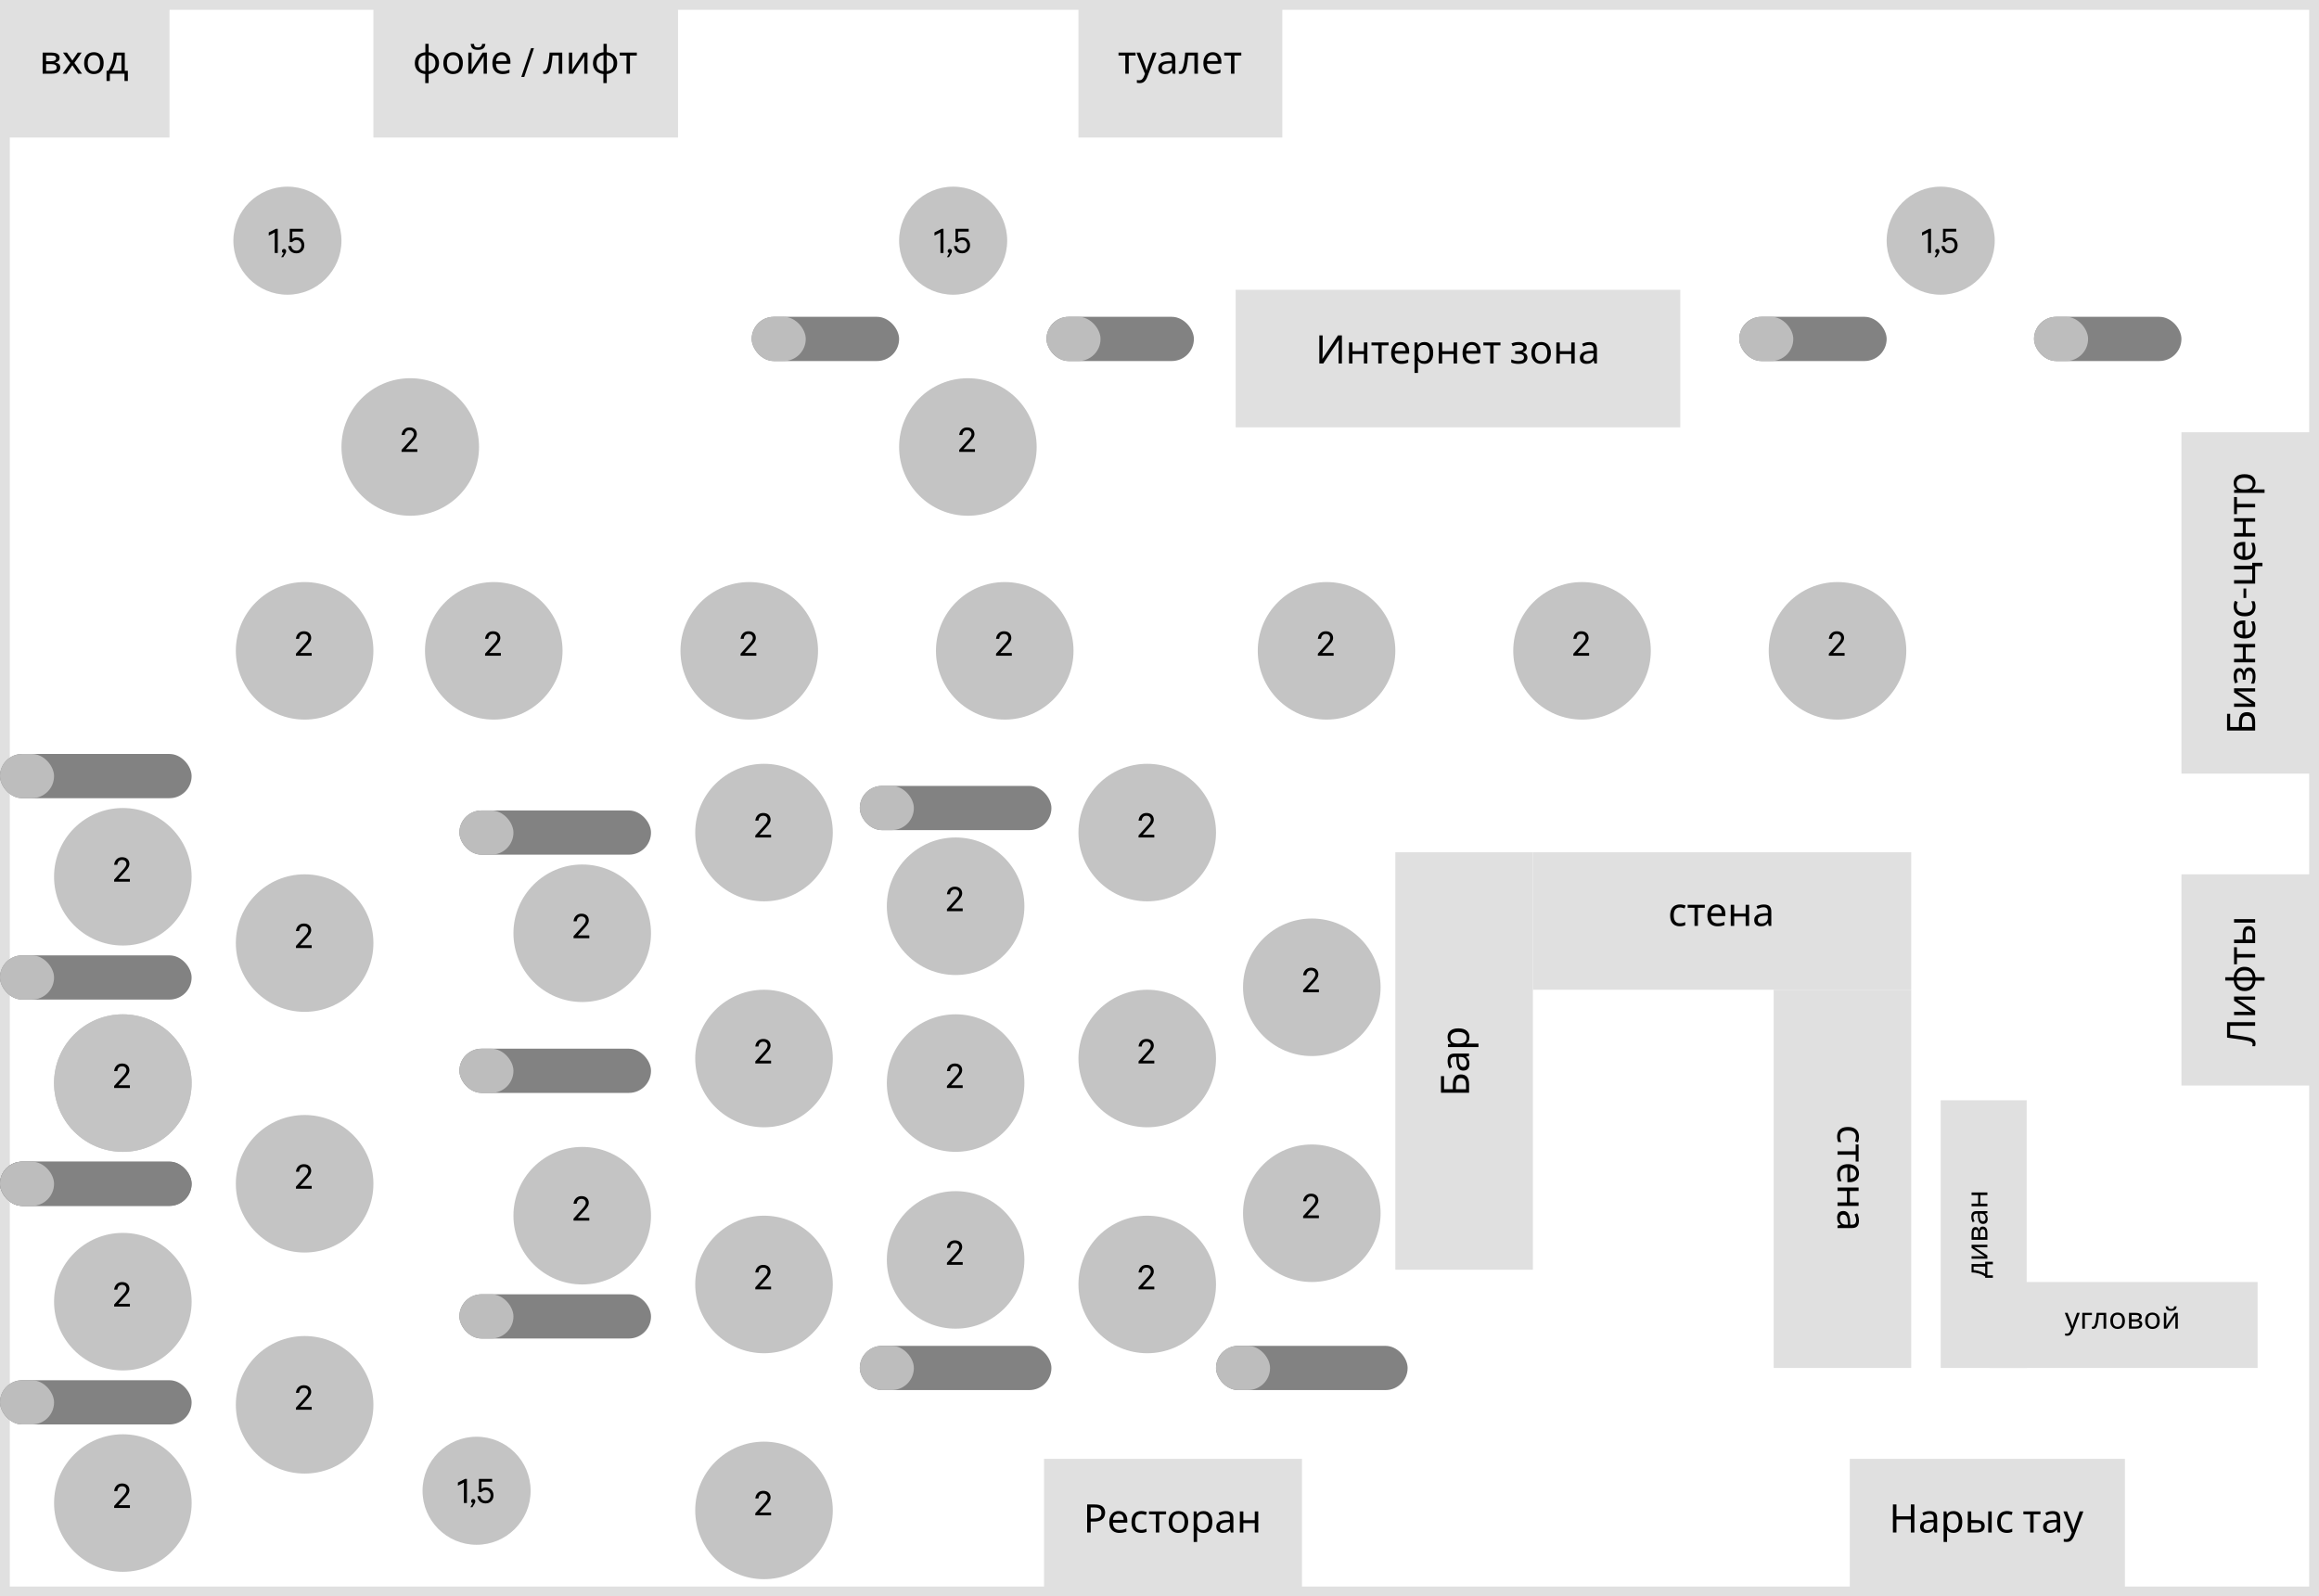 <svg width="944" height="650" viewBox="0 0 944 650" fill="none" xmlns="http://www.w3.org/2000/svg">
<rect x="0" y="0" width="944" height="650" fill="#333333" stroke="none"/>
<rect x="2" y="2" width="940" height="646" fill="white" stroke="#E0E0E0" stroke-width="4"/>
<g clip-path="url(#clip0)">
<circle cx="237.008" cy="380" r="28" fill="#C4C4C4"/>
<path d="M238.464 374.816C238.464 374.315 238.304 373.915 237.984 373.616C237.664 373.307 237.232 373.152 236.688 373.152C236.112 373.152 235.658 373.333 235.328 373.696C235.008 374.048 234.821 374.523 234.768 375.12H233.472C233.568 374.192 233.904 373.445 234.48 372.88C235.056 372.315 235.792 372.032 236.688 372.032C237.616 372.032 238.346 372.283 238.88 372.784C239.413 373.285 239.68 373.957 239.68 374.8C239.68 374.949 239.658 375.104 239.616 375.264C239.584 375.424 239.546 375.563 239.504 375.68C239.472 375.797 239.402 375.947 239.296 376.128C239.2 376.299 239.125 376.427 239.072 376.512C239.018 376.597 238.912 376.736 238.752 376.928C238.592 377.12 238.485 377.248 238.432 377.312C238.378 377.376 238.25 377.52 238.048 377.744C237.856 377.957 237.738 378.091 237.696 378.144L235.2 380.88H239.888V382H233.472V381.168L236.64 377.68C237.12 377.147 237.445 376.784 237.616 376.592C237.786 376.4 237.968 376.128 238.16 375.776C238.362 375.424 238.464 375.104 238.464 374.816Z" fill="black"/>
</g>
<rect x="187.008" y="330" width="78" height="18" rx="9" fill="#828282"/>
<rect x="187.008" y="330" width="22" height="18" rx="9" fill="#BDBDBD"/>
<rect x="187.008" y="427" width="78" height="18" rx="9" fill="#828282"/>
<rect x="187.008" y="427" width="22" height="18" rx="9" fill="#BDBDBD"/>
<g clip-path="url(#clip1)">
<circle cx="237.008" cy="495" r="28" fill="#C4C4C4"/>
<path d="M238.464 489.816C238.464 489.315 238.304 488.915 237.984 488.616C237.664 488.307 237.232 488.152 236.688 488.152C236.112 488.152 235.658 488.333 235.328 488.696C235.008 489.048 234.821 489.523 234.768 490.12H233.472C233.568 489.192 233.904 488.445 234.48 487.88C235.056 487.315 235.792 487.032 236.688 487.032C237.616 487.032 238.346 487.283 238.88 487.784C239.413 488.285 239.68 488.957 239.68 489.8C239.68 489.949 239.658 490.104 239.616 490.264C239.584 490.424 239.546 490.563 239.504 490.68C239.472 490.797 239.402 490.947 239.296 491.128C239.2 491.299 239.125 491.427 239.072 491.512C239.018 491.597 238.912 491.736 238.752 491.928C238.592 492.12 238.485 492.248 238.432 492.312C238.378 492.376 238.25 492.52 238.048 492.744C237.856 492.957 237.738 493.091 237.696 493.144L235.2 495.88H239.888V497H233.472V496.168L236.64 492.68C237.12 492.147 237.445 491.784 237.616 491.592C237.786 491.4 237.968 491.128 238.16 490.776C238.362 490.424 238.464 490.104 238.464 489.816Z" fill="black"/>
</g>
<rect x="187.008" y="527" width="78" height="18" rx="9" fill="#828282"/>
<rect x="187.008" y="527" width="22" height="18" rx="9" fill="#BDBDBD"/>
<g clip-path="url(#clip2)">
<circle cx="50.004" cy="530" r="28" fill="#C4C4C4"/>
<path d="M51.46 524.816C51.46 524.315 51.3 523.915 50.98 523.616C50.66 523.307 50.228 523.152 49.684 523.152C49.108 523.152 48.655 523.333 48.324 523.696C48.004 524.048 47.817 524.523 47.764 525.12H46.468C46.564 524.192 46.9 523.445 47.476 522.88C48.052 522.315 48.788 522.032 49.684 522.032C50.612 522.032 51.343 522.283 51.876 522.784C52.409 523.285 52.676 523.957 52.676 524.8C52.676 524.949 52.655 525.104 52.612 525.264C52.58 525.424 52.543 525.563 52.5 525.68C52.468 525.797 52.399 525.947 52.292 526.128C52.196 526.299 52.121 526.427 52.068 526.512C52.015 526.597 51.908 526.736 51.748 526.928C51.588 527.12 51.481 527.248 51.428 527.312C51.375 527.376 51.247 527.52 51.044 527.744C50.852 527.957 50.735 528.091 50.692 528.144L48.196 530.88H52.884V532H46.468V531.168L49.636 527.68C50.116 527.147 50.441 526.784 50.612 526.592C50.783 526.4 50.964 526.128 51.156 525.776C51.359 525.424 51.46 525.104 51.46 524.816Z" fill="black"/>
</g>
<g clip-path="url(#clip3)">
<circle cx="50.008" cy="612" r="28" fill="#C4C4C4"/>
<path d="M51.464 606.816C51.464 606.315 51.304 605.915 50.984 605.616C50.664 605.307 50.232 605.152 49.688 605.152C49.112 605.152 48.658 605.333 48.328 605.696C48.008 606.048 47.821 606.523 47.768 607.12H46.472C46.568 606.192 46.904 605.445 47.48 604.88C48.056 604.315 48.792 604.032 49.688 604.032C50.616 604.032 51.346 604.283 51.88 604.784C52.413 605.285 52.68 605.957 52.68 606.8C52.68 606.949 52.658 607.104 52.616 607.264C52.584 607.424 52.547 607.563 52.504 607.68C52.472 607.797 52.403 607.947 52.296 608.128C52.2 608.299 52.125 608.427 52.072 608.512C52.019 608.597 51.912 608.736 51.752 608.928C51.592 609.12 51.485 609.248 51.432 609.312C51.379 609.376 51.251 609.52 51.048 609.744C50.856 609.957 50.739 610.091 50.696 610.144L48.2 612.88H52.888V614H46.472V613.168L49.64 609.68C50.12 609.147 50.445 608.784 50.616 608.592C50.786 608.4 50.968 608.128 51.16 607.776C51.362 607.424 51.464 607.104 51.464 606.816Z" fill="black"/>
</g>
<rect x="0.004" y="562" width="78" height="18" rx="9" fill="#828282"/>
<rect x="0.004" y="562" width="22" height="18" rx="9" fill="#BDBDBD"/>
<rect x="350.004" y="320" width="78" height="18" rx="9" fill="#828282"/>
<rect x="350.004" y="320" width="22" height="18" rx="9" fill="#BDBDBD"/>
<rect x="350.004" y="548" width="78" height="18" rx="9" fill="#828282"/>
<rect x="350.004" y="548" width="22" height="18" rx="9" fill="#BDBDBD"/>
<rect x="495.004" y="548" width="78" height="18" rx="9" fill="#828282"/>
<rect x="495.004" y="548" width="22" height="18" rx="9" fill="#BDBDBD"/>
<circle cx="394" cy="182" r="28" fill="#C4C4C4"/>
<path d="M395.456 176.816C395.456 176.315 395.296 175.915 394.976 175.616C394.656 175.307 394.224 175.152 393.68 175.152C393.104 175.152 392.651 175.333 392.32 175.696C392 176.048 391.813 176.523 391.76 177.12H390.464C390.56 176.192 390.896 175.445 391.472 174.88C392.048 174.315 392.784 174.032 393.68 174.032C394.608 174.032 395.339 174.283 395.872 174.784C396.405 175.285 396.672 175.957 396.672 176.8C396.672 176.949 396.651 177.104 396.608 177.264C396.576 177.424 396.539 177.563 396.496 177.68C396.464 177.797 396.395 177.947 396.288 178.128C396.192 178.299 396.117 178.427 396.064 178.512C396.011 178.597 395.904 178.736 395.744 178.928C395.584 179.12 395.477 179.248 395.424 179.312C395.371 179.376 395.243 179.52 395.04 179.744C394.848 179.957 394.731 180.091 394.688 180.144L392.192 182.88H396.88V184H390.464V183.168L393.632 179.68C394.112 179.147 394.437 178.784 394.608 178.592C394.779 178.4 394.96 178.128 395.152 177.776C395.355 177.424 395.456 177.104 395.456 176.816Z" fill="black"/>
<circle cx="117" cy="98" r="22" fill="#C4C4C4"/>
<path d="M113.064 93.16V103H111.832V94.68L109.4 95.928V94.648L112.312 93.16H113.064ZM114.474 104.712L115.482 103.016C115.012 102.941 114.778 102.675 114.778 102.216C114.778 101.971 114.858 101.768 115.018 101.608C115.188 101.448 115.396 101.368 115.642 101.368C115.887 101.368 116.09 101.453 116.25 101.624C116.41 101.784 116.49 102.008 116.49 102.296C116.49 102.595 116.372 102.931 116.138 103.304L115.29 104.712H114.474ZM120.683 97.72C119.989 97.72 119.408 98.003 118.939 98.568H117.947V93.176H123.323V94.296H119.003V97.256C119.461 96.84 120.059 96.632 120.795 96.632C121.701 96.632 122.443 96.941 123.019 97.56C123.595 98.168 123.883 98.947 123.883 99.896C123.883 100.824 123.584 101.597 122.987 102.216C122.389 102.835 121.627 103.144 120.699 103.144C119.76 103.144 118.992 102.883 118.395 102.36C117.797 101.837 117.44 101.117 117.323 100.2H118.555C118.779 101.437 119.493 102.056 120.699 102.056C121.285 102.056 121.765 101.853 122.139 101.448C122.512 101.032 122.699 100.515 122.699 99.896C122.699 99.277 122.512 98.76 122.139 98.344C121.765 97.928 121.28 97.72 120.683 97.72Z" fill="black"/>
<g clip-path="url(#clip4)">
<circle cx="194.004" cy="607" r="22" fill="#C4C4C4"/>
<path d="M190.068 602.16V612H188.836V603.68L186.404 604.928V603.648L189.316 602.16H190.068ZM191.478 613.712L192.486 612.016C192.016 611.941 191.782 611.675 191.782 611.216C191.782 610.971 191.862 610.768 192.022 610.608C192.192 610.448 192.4 610.368 192.646 610.368C192.891 610.368 193.094 610.453 193.254 610.624C193.414 610.784 193.494 611.008 193.494 611.296C193.494 611.595 193.376 611.931 193.142 612.304L192.294 613.712H191.478ZM197.687 606.72C196.993 606.72 196.412 607.003 195.943 607.568H194.951V602.176H200.327V603.296H196.007V606.256C196.465 605.84 197.063 605.632 197.799 605.632C198.705 605.632 199.447 605.941 200.023 606.56C200.599 607.168 200.887 607.947 200.887 608.896C200.887 609.824 200.588 610.597 199.991 611.216C199.393 611.835 198.631 612.144 197.703 612.144C196.764 612.144 195.996 611.883 195.399 611.36C194.801 610.837 194.444 610.117 194.327 609.2H195.559C195.783 610.437 196.497 611.056 197.703 611.056C198.289 611.056 198.769 610.853 199.143 610.448C199.516 610.032 199.703 609.515 199.703 608.896C199.703 608.277 199.516 607.76 199.143 607.344C198.769 606.928 198.284 606.72 197.687 606.72Z" fill="black"/>
</g>
<circle cx="167" cy="182" r="28" fill="#C4C4C4"/>
<path d="M168.456 176.816C168.456 176.315 168.296 175.915 167.976 175.616C167.656 175.307 167.224 175.152 166.68 175.152C166.104 175.152 165.651 175.333 165.32 175.696C165 176.048 164.813 176.523 164.76 177.12H163.464C163.56 176.192 163.896 175.445 164.472 174.88C165.048 174.315 165.784 174.032 166.68 174.032C167.608 174.032 168.339 174.283 168.872 174.784C169.405 175.285 169.672 175.957 169.672 176.8C169.672 176.949 169.651 177.104 169.608 177.264C169.576 177.424 169.539 177.563 169.496 177.68C169.464 177.797 169.395 177.947 169.288 178.128C169.192 178.299 169.117 178.427 169.064 178.512C169.011 178.597 168.904 178.736 168.744 178.928C168.584 179.12 168.477 179.248 168.424 179.312C168.371 179.376 168.243 179.52 168.04 179.744C167.848 179.957 167.731 180.091 167.688 180.144L165.192 182.88H169.88V184H163.464V183.168L166.632 179.68C167.112 179.147 167.437 178.784 167.608 178.592C167.779 178.4 167.96 178.128 168.152 177.776C168.355 177.424 168.456 177.104 168.456 176.816Z" fill="black"/>
<circle cx="124" cy="265" r="28" fill="#C4C4C4"/>
<path d="M125.456 259.816C125.456 259.315 125.296 258.915 124.976 258.616C124.656 258.307 124.224 258.152 123.68 258.152C123.104 258.152 122.651 258.333 122.32 258.696C122 259.048 121.813 259.523 121.76 260.12H120.464C120.56 259.192 120.896 258.445 121.472 257.88C122.048 257.315 122.784 257.032 123.68 257.032C124.608 257.032 125.339 257.283 125.872 257.784C126.405 258.285 126.672 258.957 126.672 259.8C126.672 259.949 126.651 260.104 126.608 260.264C126.576 260.424 126.539 260.563 126.496 260.68C126.464 260.797 126.395 260.947 126.288 261.128C126.192 261.299 126.117 261.427 126.064 261.512C126.011 261.597 125.904 261.736 125.744 261.928C125.584 262.12 125.477 262.248 125.424 262.312C125.371 262.376 125.243 262.52 125.04 262.744C124.848 262.957 124.731 263.091 124.688 263.144L122.192 265.88H126.88V267H120.464V266.168L123.632 262.68C124.112 262.147 124.437 261.784 124.608 261.592C124.779 261.4 124.96 261.128 125.152 260.776C125.355 260.424 125.456 260.104 125.456 259.816Z" fill="black"/>
<g clip-path="url(#clip5)">
<circle cx="124.004" cy="384" r="28" fill="#C4C4C4"/>
<path d="M125.46 378.816C125.46 378.315 125.3 377.915 124.98 377.616C124.66 377.307 124.228 377.152 123.684 377.152C123.108 377.152 122.655 377.333 122.324 377.696C122.004 378.048 121.817 378.523 121.764 379.12H120.468C120.564 378.192 120.9 377.445 121.476 376.88C122.052 376.315 122.788 376.032 123.684 376.032C124.612 376.032 125.343 376.283 125.876 376.784C126.409 377.285 126.676 377.957 126.676 378.8C126.676 378.949 126.655 379.104 126.612 379.264C126.58 379.424 126.543 379.563 126.5 379.68C126.468 379.797 126.399 379.947 126.292 380.128C126.196 380.299 126.121 380.427 126.068 380.512C126.015 380.597 125.908 380.736 125.748 380.928C125.588 381.12 125.481 381.248 125.428 381.312C125.375 381.376 125.247 381.52 125.044 381.744C124.852 381.957 124.735 382.091 124.692 382.144L122.196 384.88H126.884V386H120.468V385.168L123.636 381.68C124.116 381.147 124.441 380.784 124.612 380.592C124.783 380.4 124.964 380.128 125.156 379.776C125.359 379.424 125.46 379.104 125.46 378.816Z" fill="black"/>
</g>
<g clip-path="url(#clip6)">
<circle cx="311.004" cy="431" r="28" fill="#C4C4C4"/>
<path d="M312.46 425.816C312.46 425.315 312.3 424.915 311.98 424.616C311.66 424.307 311.228 424.152 310.684 424.152C310.108 424.152 309.655 424.333 309.324 424.696C309.004 425.048 308.817 425.523 308.764 426.12H307.468C307.564 425.192 307.9 424.445 308.476 423.88C309.052 423.315 309.788 423.032 310.684 423.032C311.612 423.032 312.343 423.283 312.876 423.784C313.409 424.285 313.676 424.957 313.676 425.8C313.676 425.949 313.655 426.104 313.612 426.264C313.58 426.424 313.543 426.563 313.5 426.68C313.468 426.797 313.399 426.947 313.292 427.128C313.196 427.299 313.121 427.427 313.068 427.512C313.015 427.597 312.908 427.736 312.748 427.928C312.588 428.12 312.481 428.248 312.428 428.312C312.375 428.376 312.247 428.52 312.044 428.744C311.852 428.957 311.735 429.091 311.692 429.144L309.196 431.88H313.884V433H307.468V432.168L310.636 428.68C311.116 428.147 311.441 427.784 311.612 427.592C311.783 427.4 311.964 427.128 312.156 426.776C312.359 426.424 312.46 426.104 312.46 425.816Z" fill="black"/>
</g>
<g clip-path="url(#clip7)">
<circle cx="467.004" cy="431" r="28" fill="#C4C4C4"/>
<path d="M468.46 425.816C468.46 425.315 468.3 424.915 467.98 424.616C467.66 424.307 467.228 424.152 466.684 424.152C466.108 424.152 465.655 424.333 465.324 424.696C465.004 425.048 464.817 425.523 464.764 426.12H463.468C463.564 425.192 463.9 424.445 464.476 423.88C465.052 423.315 465.788 423.032 466.684 423.032C467.612 423.032 468.343 423.283 468.876 423.784C469.409 424.285 469.676 424.957 469.676 425.8C469.676 425.949 469.655 426.104 469.612 426.264C469.58 426.424 469.543 426.563 469.5 426.68C469.468 426.797 469.399 426.947 469.292 427.128C469.196 427.299 469.121 427.427 469.068 427.512C469.015 427.597 468.908 427.736 468.748 427.928C468.588 428.12 468.481 428.248 468.428 428.312C468.375 428.376 468.247 428.52 468.044 428.744C467.852 428.957 467.735 429.091 467.692 429.144L465.196 431.88H469.884V433H463.468V432.168L466.636 428.68C467.116 428.147 467.441 427.784 467.612 427.592C467.783 427.4 467.964 427.128 468.156 426.776C468.359 426.424 468.46 426.104 468.46 425.816Z" fill="black"/>
</g>
<g clip-path="url(#clip8)">
<circle cx="534.004" cy="402" r="28" fill="#C4C4C4"/>
<path d="M535.46 396.816C535.46 396.315 535.3 395.915 534.98 395.616C534.66 395.307 534.228 395.152 533.684 395.152C533.108 395.152 532.655 395.333 532.324 395.696C532.004 396.048 531.817 396.523 531.764 397.12H530.468C530.564 396.192 530.9 395.445 531.476 394.88C532.052 394.315 532.788 394.032 533.684 394.032C534.612 394.032 535.343 394.283 535.876 394.784C536.409 395.285 536.676 395.957 536.676 396.8C536.676 396.949 536.655 397.104 536.612 397.264C536.58 397.424 536.543 397.563 536.5 397.68C536.468 397.797 536.399 397.947 536.292 398.128C536.196 398.299 536.121 398.427 536.068 398.512C536.015 398.597 535.908 398.736 535.748 398.928C535.588 399.12 535.481 399.248 535.428 399.312C535.375 399.376 535.247 399.52 535.044 399.744C534.852 399.957 534.735 400.091 534.692 400.144L532.196 402.88H536.884V404H530.468V403.168L533.636 399.68C534.116 399.147 534.441 398.784 534.612 398.592C534.783 398.4 534.964 398.128 535.156 397.776C535.359 397.424 535.46 397.104 535.46 396.816Z" fill="black"/>
</g>
<g clip-path="url(#clip9)">
<circle cx="389.004" cy="441" r="28" fill="#C4C4C4"/>
<path d="M390.46 435.816C390.46 435.315 390.3 434.915 389.98 434.616C389.66 434.307 389.228 434.152 388.684 434.152C388.108 434.152 387.655 434.333 387.324 434.696C387.004 435.048 386.817 435.523 386.764 436.12H385.468C385.564 435.192 385.9 434.445 386.476 433.88C387.052 433.315 387.788 433.032 388.684 433.032C389.612 433.032 390.343 433.283 390.876 433.784C391.409 434.285 391.676 434.957 391.676 435.8C391.676 435.949 391.655 436.104 391.612 436.264C391.58 436.424 391.543 436.563 391.5 436.68C391.468 436.797 391.399 436.947 391.292 437.128C391.196 437.299 391.121 437.427 391.068 437.512C391.015 437.597 390.908 437.736 390.748 437.928C390.588 438.12 390.481 438.248 390.428 438.312C390.375 438.376 390.247 438.52 390.044 438.744C389.852 438.957 389.735 439.091 389.692 439.144L387.196 441.88H391.884V443H385.468V442.168L388.636 438.68C389.116 438.147 389.441 437.784 389.612 437.592C389.783 437.4 389.964 437.128 390.156 436.776C390.359 436.424 390.46 436.104 390.46 435.816Z" fill="black"/>
</g>
<g clip-path="url(#clip10)">
<circle cx="311.004" cy="339" r="28" fill="#C4C4C4"/>
<path d="M312.46 333.816C312.46 333.315 312.3 332.915 311.98 332.616C311.66 332.307 311.228 332.152 310.684 332.152C310.108 332.152 309.655 332.333 309.324 332.696C309.004 333.048 308.817 333.523 308.764 334.12H307.468C307.564 333.192 307.9 332.445 308.476 331.88C309.052 331.315 309.788 331.032 310.684 331.032C311.612 331.032 312.343 331.283 312.876 331.784C313.409 332.285 313.676 332.957 313.676 333.8C313.676 333.949 313.655 334.104 313.612 334.264C313.58 334.424 313.543 334.563 313.5 334.68C313.468 334.797 313.399 334.947 313.292 335.128C313.196 335.299 313.121 335.427 313.068 335.512C313.015 335.597 312.908 335.736 312.748 335.928C312.588 336.12 312.481 336.248 312.428 336.312C312.375 336.376 312.247 336.52 312.044 336.744C311.852 336.957 311.735 337.091 311.692 337.144L309.196 339.88H313.884V341H307.468V340.168L310.636 336.68C311.116 336.147 311.441 335.784 311.612 335.592C311.783 335.4 311.964 335.128 312.156 334.776C312.359 334.424 312.46 334.104 312.46 333.816Z" fill="black"/>
</g>
<g clip-path="url(#clip11)">
<circle cx="467.004" cy="339" r="28" fill="#C4C4C4"/>
<path d="M468.46 333.816C468.46 333.315 468.3 332.915 467.98 332.616C467.66 332.307 467.228 332.152 466.684 332.152C466.108 332.152 465.655 332.333 465.324 332.696C465.004 333.048 464.817 333.523 464.764 334.12H463.468C463.564 333.192 463.9 332.445 464.476 331.88C465.052 331.315 465.788 331.032 466.684 331.032C467.612 331.032 468.343 331.283 468.876 331.784C469.409 332.285 469.676 332.957 469.676 333.8C469.676 333.949 469.655 334.104 469.612 334.264C469.58 334.424 469.543 334.563 469.5 334.68C469.468 334.797 469.399 334.947 469.292 335.128C469.196 335.299 469.121 335.427 469.068 335.512C469.015 335.597 468.908 335.736 468.748 335.928C468.588 336.12 468.481 336.248 468.428 336.312C468.375 336.376 468.247 336.52 468.044 336.744C467.852 336.957 467.735 337.091 467.692 337.144L465.196 339.88H469.884V341H463.468V340.168L466.636 336.68C467.116 336.147 467.441 335.784 467.612 335.592C467.783 335.4 467.964 335.128 468.156 334.776C468.359 334.424 468.46 334.104 468.46 333.816Z" fill="black"/>
</g>
<g clip-path="url(#clip12)">
<circle cx="389.004" cy="369" r="28" fill="#C4C4C4"/>
<path d="M390.46 363.816C390.46 363.315 390.3 362.915 389.98 362.616C389.66 362.307 389.228 362.152 388.684 362.152C388.108 362.152 387.655 362.333 387.324 362.696C387.004 363.048 386.817 363.523 386.764 364.12H385.468C385.564 363.192 385.9 362.445 386.476 361.88C387.052 361.315 387.788 361.032 388.684 361.032C389.612 361.032 390.343 361.283 390.876 361.784C391.409 362.285 391.676 362.957 391.676 363.8C391.676 363.949 391.655 364.104 391.612 364.264C391.58 364.424 391.543 364.563 391.5 364.68C391.468 364.797 391.399 364.947 391.292 365.128C391.196 365.299 391.121 365.427 391.068 365.512C391.015 365.597 390.908 365.736 390.748 365.928C390.588 366.12 390.481 366.248 390.428 366.312C390.375 366.376 390.247 366.52 390.044 366.744C389.852 366.957 389.735 367.091 389.692 367.144L387.196 369.88H391.884V371H385.468V370.168L388.636 366.68C389.116 366.147 389.441 365.784 389.612 365.592C389.783 365.4 389.964 365.128 390.156 364.776C390.359 364.424 390.46 364.104 390.46 363.816Z" fill="black"/>
</g>
<g clip-path="url(#clip13)">
<circle cx="124.004" cy="482" r="28" fill="#C4C4C4"/>
<path d="M125.46 476.816C125.46 476.315 125.3 475.915 124.98 475.616C124.66 475.307 124.228 475.152 123.684 475.152C123.108 475.152 122.655 475.333 122.324 475.696C122.004 476.048 121.817 476.523 121.764 477.12H120.468C120.564 476.192 120.9 475.445 121.476 474.88C122.052 474.315 122.788 474.032 123.684 474.032C124.612 474.032 125.343 474.283 125.876 474.784C126.409 475.285 126.676 475.957 126.676 476.8C126.676 476.949 126.655 477.104 126.612 477.264C126.58 477.424 126.543 477.563 126.5 477.68C126.468 477.797 126.399 477.947 126.292 478.128C126.196 478.299 126.121 478.427 126.068 478.512C126.015 478.597 125.908 478.736 125.748 478.928C125.588 479.12 125.481 479.248 125.428 479.312C125.375 479.376 125.247 479.52 125.044 479.744C124.852 479.957 124.735 480.091 124.692 480.144L122.196 482.88H126.884V484H120.468V483.168L123.636 479.68C124.116 479.147 124.441 478.784 124.612 478.592C124.783 478.4 124.964 478.128 125.156 477.776C125.359 477.424 125.46 477.104 125.46 476.816Z" fill="black"/>
</g>
<g clip-path="url(#clip14)">
<circle cx="311.004" cy="523" r="28" fill="#C4C4C4"/>
<path d="M312.46 517.816C312.46 517.315 312.3 516.915 311.98 516.616C311.66 516.307 311.228 516.152 310.684 516.152C310.108 516.152 309.655 516.333 309.324 516.696C309.004 517.048 308.817 517.523 308.764 518.12H307.468C307.564 517.192 307.9 516.445 308.476 515.88C309.052 515.315 309.788 515.032 310.684 515.032C311.612 515.032 312.343 515.283 312.876 515.784C313.409 516.285 313.676 516.957 313.676 517.8C313.676 517.949 313.655 518.104 313.612 518.264C313.58 518.424 313.543 518.563 313.5 518.68C313.468 518.797 313.399 518.947 313.292 519.128C313.196 519.299 313.121 519.427 313.068 519.512C313.015 519.597 312.908 519.736 312.748 519.928C312.588 520.12 312.481 520.248 312.428 520.312C312.375 520.376 312.247 520.52 312.044 520.744C311.852 520.957 311.735 521.091 311.692 521.144L309.196 523.88H313.884V525H307.468V524.168L310.636 520.68C311.116 520.147 311.441 519.784 311.612 519.592C311.783 519.4 311.964 519.128 312.156 518.776C312.359 518.424 312.46 518.104 312.46 517.816Z" fill="black"/>
</g>
<g clip-path="url(#clip15)">
<circle cx="467.004" cy="523" r="28" fill="#C4C4C4"/>
<path d="M468.46 517.816C468.46 517.315 468.3 516.915 467.98 516.616C467.66 516.307 467.228 516.152 466.684 516.152C466.108 516.152 465.655 516.333 465.324 516.696C465.004 517.048 464.817 517.523 464.764 518.12H463.468C463.564 517.192 463.9 516.445 464.476 515.88C465.052 515.315 465.788 515.032 466.684 515.032C467.612 515.032 468.343 515.283 468.876 515.784C469.409 516.285 469.676 516.957 469.676 517.8C469.676 517.949 469.655 518.104 469.612 518.264C469.58 518.424 469.543 518.563 469.5 518.68C469.468 518.797 469.399 518.947 469.292 519.128C469.196 519.299 469.121 519.427 469.068 519.512C469.015 519.597 468.908 519.736 468.748 519.928C468.588 520.12 468.481 520.248 468.428 520.312C468.375 520.376 468.247 520.52 468.044 520.744C467.852 520.957 467.735 521.091 467.692 521.144L465.196 523.88H469.884V525H463.468V524.168L466.636 520.68C467.116 520.147 467.441 519.784 467.612 519.592C467.783 519.4 467.964 519.128 468.156 518.776C468.359 518.424 468.46 518.104 468.46 517.816Z" fill="black"/>
</g>
<g clip-path="url(#clip16)">
<circle cx="534.004" cy="494" r="28" fill="#C4C4C4"/>
<path d="M535.46 488.816C535.46 488.315 535.3 487.915 534.98 487.616C534.66 487.307 534.228 487.152 533.684 487.152C533.108 487.152 532.655 487.333 532.324 487.696C532.004 488.048 531.817 488.523 531.764 489.12H530.468C530.564 488.192 530.9 487.445 531.476 486.88C532.052 486.315 532.788 486.032 533.684 486.032C534.612 486.032 535.343 486.283 535.876 486.784C536.409 487.285 536.676 487.957 536.676 488.8C536.676 488.949 536.655 489.104 536.612 489.264C536.58 489.424 536.543 489.563 536.5 489.68C536.468 489.797 536.399 489.947 536.292 490.128C536.196 490.299 536.121 490.427 536.068 490.512C536.015 490.597 535.908 490.736 535.748 490.928C535.588 491.12 535.481 491.248 535.428 491.312C535.375 491.376 535.247 491.52 535.044 491.744C534.852 491.957 534.735 492.091 534.692 492.144L532.196 494.88H536.884V496H530.468V495.168L533.636 491.68C534.116 491.147 534.441 490.784 534.612 490.592C534.783 490.4 534.964 490.128 535.156 489.776C535.359 489.424 535.46 489.104 535.46 488.816Z" fill="black"/>
</g>
<g clip-path="url(#clip17)">
<circle cx="389.004" cy="513" r="28" fill="#C4C4C4"/>
<path d="M390.46 507.816C390.46 507.315 390.3 506.915 389.98 506.616C389.66 506.307 389.228 506.152 388.684 506.152C388.108 506.152 387.655 506.333 387.324 506.696C387.004 507.048 386.817 507.523 386.764 508.12H385.468C385.564 507.192 385.9 506.445 386.476 505.88C387.052 505.315 387.788 505.032 388.684 505.032C389.612 505.032 390.343 505.283 390.876 505.784C391.409 506.285 391.676 506.957 391.676 507.8C391.676 507.949 391.655 508.104 391.612 508.264C391.58 508.424 391.543 508.563 391.5 508.68C391.468 508.797 391.399 508.947 391.292 509.128C391.196 509.299 391.121 509.427 391.068 509.512C391.015 509.597 390.908 509.736 390.748 509.928C390.588 510.12 390.481 510.248 390.428 510.312C390.375 510.376 390.247 510.52 390.044 510.744C389.852 510.957 389.735 511.091 389.692 511.144L387.196 513.88H391.884V515H385.468V514.168L388.636 510.68C389.116 510.147 389.441 509.784 389.612 509.592C389.783 509.4 389.964 509.128 390.156 508.776C390.359 508.424 390.46 508.104 390.46 507.816Z" fill="black"/>
</g>
<g clip-path="url(#clip18)">
<circle cx="124.004" cy="572" r="28" fill="#C4C4C4"/>
<path d="M125.46 566.816C125.46 566.315 125.3 565.915 124.98 565.616C124.66 565.307 124.228 565.152 123.684 565.152C123.108 565.152 122.655 565.333 122.324 565.696C122.004 566.048 121.817 566.523 121.764 567.12H120.468C120.564 566.192 120.9 565.445 121.476 564.88C122.052 564.315 122.788 564.032 123.684 564.032C124.612 564.032 125.343 564.283 125.876 564.784C126.409 565.285 126.676 565.957 126.676 566.8C126.676 566.949 126.655 567.104 126.612 567.264C126.58 567.424 126.543 567.563 126.5 567.68C126.468 567.797 126.399 567.947 126.292 568.128C126.196 568.299 126.121 568.427 126.068 568.512C126.015 568.597 125.908 568.736 125.748 568.928C125.588 569.12 125.481 569.248 125.428 569.312C125.375 569.376 125.247 569.52 125.044 569.744C124.852 569.957 124.735 570.091 124.692 570.144L122.196 572.88H126.884V574H120.468V573.168L123.636 569.68C124.116 569.147 124.441 568.784 124.612 568.592C124.783 568.4 124.964 568.128 125.156 567.776C125.359 567.424 125.46 567.104 125.46 566.816Z" fill="black"/>
</g>
<g clip-path="url(#clip19)">
<circle cx="311.004" cy="615" r="28" fill="#C4C4C4"/>
<path d="M312.46 609.816C312.46 609.315 312.3 608.915 311.98 608.616C311.66 608.307 311.228 608.152 310.684 608.152C310.108 608.152 309.655 608.333 309.324 608.696C309.004 609.048 308.817 609.523 308.764 610.12H307.468C307.564 609.192 307.9 608.445 308.476 607.88C309.052 607.315 309.788 607.032 310.684 607.032C311.612 607.032 312.343 607.283 312.876 607.784C313.409 608.285 313.676 608.957 313.676 609.8C313.676 609.949 313.655 610.104 313.612 610.264C313.58 610.424 313.543 610.563 313.5 610.68C313.468 610.797 313.399 610.947 313.292 611.128C313.196 611.299 313.121 611.427 313.068 611.512C313.015 611.597 312.908 611.736 312.748 611.928C312.588 612.12 312.481 612.248 312.428 612.312C312.375 612.376 312.247 612.52 312.044 612.744C311.852 612.957 311.735 613.091 311.692 613.144L309.196 615.88H313.884V617H307.468V616.168L310.636 612.68C311.116 612.147 311.441 611.784 311.612 611.592C311.783 611.4 311.964 611.128 312.156 610.776C312.359 610.424 312.46 610.104 312.46 609.816Z" fill="black"/>
</g>
<circle cx="201" cy="265" r="28" fill="#C4C4C4"/>
<path d="M202.456 259.816C202.456 259.315 202.296 258.915 201.976 258.616C201.656 258.307 201.224 258.152 200.68 258.152C200.104 258.152 199.651 258.333 199.32 258.696C199 259.048 198.813 259.523 198.76 260.12H197.464C197.56 259.192 197.896 258.445 198.472 257.88C199.048 257.315 199.784 257.032 200.68 257.032C201.608 257.032 202.339 257.283 202.872 257.784C203.405 258.285 203.672 258.957 203.672 259.8C203.672 259.949 203.651 260.104 203.608 260.264C203.576 260.424 203.539 260.563 203.496 260.68C203.464 260.797 203.395 260.947 203.288 261.128C203.192 261.299 203.117 261.427 203.064 261.512C203.011 261.597 202.904 261.736 202.744 261.928C202.584 262.12 202.477 262.248 202.424 262.312C202.371 262.376 202.243 262.52 202.04 262.744C201.848 262.957 201.731 263.091 201.688 263.144L199.192 265.88H203.88V267H197.464V266.168L200.632 262.68C201.112 262.147 201.437 261.784 201.608 261.592C201.779 261.4 201.96 261.128 202.152 260.776C202.355 260.424 202.456 260.104 202.456 259.816Z" fill="black"/>
<circle cx="305" cy="265" r="28" fill="#C4C4C4"/>
<path d="M306.456 259.816C306.456 259.315 306.296 258.915 305.976 258.616C305.656 258.307 305.224 258.152 304.68 258.152C304.104 258.152 303.651 258.333 303.32 258.696C303 259.048 302.813 259.523 302.76 260.12H301.464C301.56 259.192 301.896 258.445 302.472 257.88C303.048 257.315 303.784 257.032 304.68 257.032C305.608 257.032 306.339 257.283 306.872 257.784C307.405 258.285 307.672 258.957 307.672 259.8C307.672 259.949 307.651 260.104 307.608 260.264C307.576 260.424 307.539 260.563 307.496 260.68C307.464 260.797 307.395 260.947 307.288 261.128C307.192 261.299 307.117 261.427 307.064 261.512C307.011 261.597 306.904 261.736 306.744 261.928C306.584 262.12 306.477 262.248 306.424 262.312C306.371 262.376 306.243 262.52 306.04 262.744C305.848 262.957 305.731 263.091 305.688 263.144L303.192 265.88H307.88V267H301.464V266.168L304.632 262.68C305.112 262.147 305.437 261.784 305.608 261.592C305.779 261.4 305.96 261.128 306.152 260.776C306.355 260.424 306.456 260.104 306.456 259.816Z" fill="black"/>
<circle cx="409" cy="265" r="28" fill="#C4C4C4"/>
<path d="M410.456 259.816C410.456 259.315 410.296 258.915 409.976 258.616C409.656 258.307 409.224 258.152 408.68 258.152C408.104 258.152 407.651 258.333 407.32 258.696C407 259.048 406.813 259.523 406.76 260.12H405.464C405.56 259.192 405.896 258.445 406.472 257.88C407.048 257.315 407.784 257.032 408.68 257.032C409.608 257.032 410.339 257.283 410.872 257.784C411.405 258.285 411.672 258.957 411.672 259.8C411.672 259.949 411.651 260.104 411.608 260.264C411.576 260.424 411.539 260.563 411.496 260.68C411.464 260.797 411.395 260.947 411.288 261.128C411.192 261.299 411.117 261.427 411.064 261.512C411.011 261.597 410.904 261.736 410.744 261.928C410.584 262.12 410.477 262.248 410.424 262.312C410.371 262.376 410.243 262.52 410.04 262.744C409.848 262.957 409.731 263.091 409.688 263.144L407.192 265.88H411.88V267H405.464V266.168L408.632 262.68C409.112 262.147 409.437 261.784 409.608 261.592C409.779 261.4 409.96 261.128 410.152 260.776C410.355 260.424 410.456 260.104 410.456 259.816Z" fill="black"/>
<circle cx="540" cy="265" r="28" fill="#C4C4C4"/>
<path d="M541.456 259.816C541.456 259.315 541.296 258.915 540.976 258.616C540.656 258.307 540.224 258.152 539.68 258.152C539.104 258.152 538.651 258.333 538.32 258.696C538 259.048 537.813 259.523 537.76 260.12H536.464C536.56 259.192 536.896 258.445 537.472 257.88C538.048 257.315 538.784 257.032 539.68 257.032C540.608 257.032 541.339 257.283 541.872 257.784C542.405 258.285 542.672 258.957 542.672 259.8C542.672 259.949 542.651 260.104 542.608 260.264C542.576 260.424 542.539 260.563 542.496 260.68C542.464 260.797 542.395 260.947 542.288 261.128C542.192 261.299 542.117 261.427 542.064 261.512C542.011 261.597 541.904 261.736 541.744 261.928C541.584 262.12 541.477 262.248 541.424 262.312C541.371 262.376 541.243 262.52 541.04 262.744C540.848 262.957 540.731 263.091 540.688 263.144L538.192 265.88H542.88V267H536.464V266.168L539.632 262.68C540.112 262.147 540.437 261.784 540.608 261.592C540.779 261.4 540.96 261.128 541.152 260.776C541.355 260.424 541.456 260.104 541.456 259.816Z" fill="black"/>
<circle cx="644" cy="265" r="28" fill="#C4C4C4"/>
<path d="M645.456 259.816C645.456 259.315 645.296 258.915 644.976 258.616C644.656 258.307 644.224 258.152 643.68 258.152C643.104 258.152 642.651 258.333 642.32 258.696C642 259.048 641.813 259.523 641.76 260.12H640.464C640.56 259.192 640.896 258.445 641.472 257.88C642.048 257.315 642.784 257.032 643.68 257.032C644.608 257.032 645.339 257.283 645.872 257.784C646.405 258.285 646.672 258.957 646.672 259.8C646.672 259.949 646.651 260.104 646.608 260.264C646.576 260.424 646.539 260.563 646.496 260.68C646.464 260.797 646.395 260.947 646.288 261.128C646.192 261.299 646.117 261.427 646.064 261.512C646.011 261.597 645.904 261.736 645.744 261.928C645.584 262.12 645.477 262.248 645.424 262.312C645.371 262.376 645.243 262.52 645.04 262.744C644.848 262.957 644.731 263.091 644.688 263.144L642.192 265.88H646.88V267H640.464V266.168L643.632 262.68C644.112 262.147 644.437 261.784 644.608 261.592C644.779 261.4 644.96 261.128 645.152 260.776C645.355 260.424 645.456 260.104 645.456 259.816Z" fill="black"/>
<circle cx="748" cy="265" r="28" fill="#C4C4C4"/>
<path d="M749.456 259.816C749.456 259.315 749.296 258.915 748.976 258.616C748.656 258.307 748.224 258.152 747.68 258.152C747.104 258.152 746.651 258.333 746.32 258.696C746 259.048 745.813 259.523 745.76 260.12H744.464C744.56 259.192 744.896 258.445 745.472 257.88C746.048 257.315 746.784 257.032 747.68 257.032C748.608 257.032 749.339 257.283 749.872 257.784C750.405 258.285 750.672 258.957 750.672 259.8C750.672 259.949 750.651 260.104 750.608 260.264C750.576 260.424 750.539 260.563 750.496 260.68C750.464 260.797 750.395 260.947 750.288 261.128C750.192 261.299 750.117 261.427 750.064 261.512C750.011 261.597 749.904 261.736 749.744 261.928C749.584 262.12 749.477 262.248 749.424 262.312C749.371 262.376 749.243 262.52 749.04 262.744C748.848 262.957 748.731 263.091 748.688 263.144L746.192 265.88H750.88V267H744.464V266.168L747.632 262.68C748.112 262.147 748.437 261.784 748.608 261.592C748.779 261.4 748.96 261.128 749.152 260.776C749.355 260.424 749.456 260.104 749.456 259.816Z" fill="black"/>
<circle cx="388" cy="98" r="22" fill="#C4C4C4"/>
<path d="M384.064 93.16V103H382.832V94.68L380.4 95.928V94.648L383.312 93.16H384.064ZM385.474 104.712L386.482 103.016C386.012 102.941 385.778 102.675 385.778 102.216C385.778 101.971 385.858 101.768 386.018 101.608C386.188 101.448 386.396 101.368 386.642 101.368C386.887 101.368 387.09 101.453 387.25 101.624C387.41 101.784 387.49 102.008 387.49 102.296C387.49 102.595 387.372 102.931 387.138 103.304L386.29 104.712H385.474ZM391.683 97.72C390.989 97.72 390.408 98.003 389.939 98.568H388.947V93.176H394.323V94.296H390.003V97.256C390.461 96.84 391.059 96.632 391.795 96.632C392.701 96.632 393.443 96.941 394.019 97.56C394.595 98.168 394.883 98.947 394.883 99.896C394.883 100.824 394.584 101.597 393.987 102.216C393.389 102.835 392.627 103.144 391.699 103.144C390.76 103.144 389.992 102.883 389.395 102.36C388.797 101.837 388.44 101.117 388.323 100.2H389.555C389.779 101.437 390.493 102.056 391.699 102.056C392.285 102.056 392.765 101.853 393.139 101.448C393.512 101.032 393.699 100.515 393.699 99.896C393.699 99.277 393.512 98.76 393.139 98.344C392.765 97.928 392.28 97.72 391.683 97.72Z" fill="black"/>
<circle cx="790" cy="98" r="22" fill="#C4C4C4"/>
<path d="M786.064 93.16V103H784.832V94.68L782.4 95.928V94.648L785.312 93.16H786.064ZM787.474 104.712L788.482 103.016C788.012 102.941 787.778 102.675 787.778 102.216C787.778 101.971 787.858 101.768 788.018 101.608C788.188 101.448 788.396 101.368 788.642 101.368C788.887 101.368 789.09 101.453 789.25 101.624C789.41 101.784 789.49 102.008 789.49 102.296C789.49 102.595 789.372 102.931 789.138 103.304L788.29 104.712H787.474ZM793.683 97.72C792.989 97.72 792.408 98.003 791.939 98.568H790.947V93.176H796.323V94.296H792.003V97.256C792.461 96.84 793.059 96.632 793.795 96.632C794.701 96.632 795.443 96.941 796.019 97.56C796.595 98.168 796.883 98.947 796.883 99.896C796.883 100.824 796.584 101.597 795.987 102.216C795.389 102.835 794.627 103.144 793.699 103.144C792.76 103.144 791.992 102.883 791.395 102.36C790.797 101.837 790.44 101.117 790.323 100.2H791.555C791.779 101.437 792.493 102.056 793.699 102.056C794.285 102.056 794.765 101.853 795.139 101.448C795.512 101.032 795.699 100.515 795.699 99.896C795.699 99.277 795.512 98.76 795.139 98.344C794.765 97.928 794.28 97.72 793.683 97.72Z" fill="black"/>
<rect x="306" y="129" width="60" height="18" rx="9" fill="#828282"/>
<rect x="306" y="129" width="22" height="18" rx="9" fill="#BDBDBD"/>
<circle cx="50" cy="357" r="28" fill="#C4C4C4"/>
<path d="M51.456 351.816C51.456 351.315 51.296 350.915 50.976 350.616C50.656 350.307 50.224 350.152 49.68 350.152C49.104 350.152 48.651 350.333 48.32 350.696C48 351.048 47.813 351.523 47.76 352.12H46.464C46.56 351.192 46.896 350.445 47.472 349.88C48.048 349.315 48.784 349.032 49.68 349.032C50.608 349.032 51.339 349.283 51.872 349.784C52.405 350.285 52.672 350.957 52.672 351.8C52.672 351.949 52.651 352.104 52.608 352.264C52.576 352.424 52.539 352.563 52.496 352.68C52.464 352.797 52.395 352.947 52.288 353.128C52.192 353.299 52.117 353.427 52.064 353.512C52.011 353.597 51.904 353.736 51.744 353.928C51.584 354.12 51.477 354.248 51.424 354.312C51.371 354.376 51.243 354.52 51.04 354.744C50.848 354.957 50.731 355.091 50.688 355.144L48.192 357.88H52.88V359H46.464V358.168L49.632 354.68C50.112 354.147 50.437 353.784 50.608 353.592C50.779 353.4 50.96 353.128 51.152 352.776C51.355 352.424 51.456 352.104 51.456 351.816Z" fill="black"/>
<rect y="307" width="78" height="18" rx="9" fill="#828282"/>
<rect y="307" width="22" height="18" rx="9" fill="#BDBDBD"/>
<rect y="389" width="78" height="18" rx="9" fill="#828282"/>
<rect y="389" width="22" height="18" rx="9" fill="#BDBDBD"/>
<circle cx="50" cy="441" r="28" fill="#C4C4C4"/>
<path d="M51.456 435.816C51.456 435.315 51.296 434.915 50.976 434.616C50.656 434.307 50.224 434.152 49.68 434.152C49.104 434.152 48.651 434.333 48.32 434.696C48 435.048 47.813 435.523 47.76 436.12H46.464C46.56 435.192 46.896 434.445 47.472 433.88C48.048 433.315 48.784 433.032 49.68 433.032C50.608 433.032 51.339 433.283 51.872 433.784C52.405 434.285 52.672 434.957 52.672 435.8C52.672 435.949 52.651 436.104 52.608 436.264C52.576 436.424 52.539 436.563 52.496 436.68C52.464 436.797 52.395 436.947 52.288 437.128C52.192 437.299 52.117 437.427 52.064 437.512C52.011 437.597 51.904 437.736 51.744 437.928C51.584 438.12 51.477 438.248 51.424 438.312C51.371 438.376 51.243 438.52 51.04 438.744C50.848 438.957 50.731 439.091 50.688 439.144L48.192 441.88H52.88V443H46.464V442.168L49.632 438.68C50.112 438.147 50.437 437.784 50.608 437.592C50.779 437.4 50.96 437.128 51.152 436.776C51.355 436.424 51.456 436.104 51.456 435.816Z" fill="black"/>
<rect y="473" width="78" height="18" rx="9" fill="#828282"/>
<rect y="473" width="22" height="18" rx="9" fill="#BDBDBD"/>
<circle cx="50" cy="441" r="28" fill="#C4C4C4"/>
<path d="M51.456 435.816C51.456 435.315 51.296 434.915 50.976 434.616C50.656 434.307 50.224 434.152 49.68 434.152C49.104 434.152 48.651 434.333 48.32 434.696C48 435.048 47.813 435.523 47.76 436.12H46.464C46.56 435.192 46.896 434.445 47.472 433.88C48.048 433.315 48.784 433.032 49.68 433.032C50.608 433.032 51.339 433.283 51.872 433.784C52.405 434.285 52.672 434.957 52.672 435.8C52.672 435.949 52.651 436.104 52.608 436.264C52.576 436.424 52.539 436.563 52.496 436.68C52.464 436.797 52.395 436.947 52.288 437.128C52.192 437.299 52.117 437.427 52.064 437.512C52.011 437.597 51.904 437.736 51.744 437.928C51.584 438.12 51.477 438.248 51.424 438.312C51.371 438.376 51.243 438.52 51.04 438.744C50.848 438.957 50.731 439.091 50.688 439.144L48.192 441.88H52.88V443H46.464V442.168L49.632 438.68C50.112 438.147 50.437 437.784 50.608 437.592C50.779 437.4 50.96 437.128 51.152 436.776C51.355 436.424 51.456 436.104 51.456 435.816Z" fill="black"/>
<rect y="473" width="78" height="18" rx="9" fill="#828282"/>
<rect y="473" width="22" height="18" rx="9" fill="#BDBDBD"/>
<rect x="708" y="129" width="60" height="18" rx="9" fill="#828282"/>
<rect x="708" y="129" width="22" height="18" rx="9" fill="#BDBDBD"/>
<rect x="426" y="129" width="60" height="18" rx="9" fill="#828282"/>
<rect x="426" y="129" width="22" height="18" rx="9" fill="#BDBDBD"/>
<rect x="828" y="129" width="60" height="18" rx="9" fill="#828282"/>
<rect x="828" y="129" width="22" height="18" rx="9" fill="#BDBDBD"/>
<rect width="69" height="56" fill="#E0E0E0"/>
<path d="M24.256 23.584C24.256 24.117 24.096 24.533 23.776 24.832C23.456 25.131 23.045 25.333 22.544 25.44V25.504C23.077 25.579 23.541 25.771 23.936 26.08C24.331 26.379 24.528 26.848 24.528 27.488C24.528 28.213 24.256 28.816 23.712 29.296C23.179 29.765 22.293 30 21.056 30H17.36V21.424H21.04C21.648 21.424 22.192 21.493 22.672 21.632C23.163 21.76 23.547 21.984 23.824 22.304C24.112 22.613 24.256 23.04 24.256 23.584ZM22.832 23.76C22.832 23.355 22.683 23.061 22.384 22.88C22.096 22.688 21.621 22.592 20.96 22.592H18.768V24.944H20.704C22.123 24.944 22.832 24.549 22.832 23.76ZM23.072 27.488C23.072 26.997 22.885 26.645 22.512 26.432C22.139 26.219 21.589 26.112 20.864 26.112H18.768V28.864H20.896C21.6 28.864 22.139 28.763 22.512 28.56C22.885 28.347 23.072 27.989 23.072 27.488ZM28.611 25.616L25.651 21.424H27.251L29.459 24.656L31.651 21.424H33.235L30.275 25.616L33.395 30H31.795L29.459 26.576L27.091 30H25.507L28.611 25.616ZM42.191 25.696C42.191 27.115 41.828 28.213 41.103 28.992C40.388 29.771 39.418 30.16 38.191 30.16C37.434 30.16 36.756 29.989 36.159 29.648C35.572 29.296 35.108 28.789 34.767 28.128C34.426 27.456 34.255 26.645 34.255 25.696C34.255 24.277 34.612 23.184 35.327 22.416C36.042 21.648 37.012 21.264 38.239 21.264C39.018 21.264 39.7 21.44 40.287 21.792C40.884 22.133 41.348 22.635 41.679 23.296C42.02 23.947 42.191 24.747 42.191 25.696ZM35.711 25.696C35.711 26.709 35.908 27.515 36.303 28.112C36.708 28.699 37.348 28.992 38.223 28.992C39.087 28.992 39.722 28.699 40.127 28.112C40.532 27.515 40.735 26.709 40.735 25.696C40.735 24.683 40.532 23.888 40.127 23.312C39.722 22.736 39.082 22.448 38.207 22.448C37.332 22.448 36.698 22.736 36.303 23.312C35.908 23.888 35.711 24.683 35.711 25.696ZM50.791 21.424V28.816H52.038V32.976H50.678V30H44.711V32.976H43.367V28.816H44.054C44.791 27.803 45.34 26.651 45.703 25.36C46.076 24.059 46.268 22.747 46.279 21.424H50.791ZM49.431 22.528H47.526C47.484 23.253 47.372 24.005 47.191 24.784C47.009 25.552 46.775 26.288 46.486 26.992C46.209 27.696 45.884 28.304 45.511 28.816H49.431V22.528Z" fill="black"/>
<rect width="124" height="56" transform="translate(152)" fill="#E0E0E0"/>
<path d="M174.48 17.84V21.296C175.333 21.371 176.075 21.595 176.704 21.968C177.344 22.341 177.84 22.843 178.192 23.472C178.544 24.101 178.72 24.848 178.72 25.712C178.72 27.003 178.341 28.032 177.584 28.8C176.837 29.568 175.803 30.011 174.48 30.128V33.84H173.104V30.128C172.261 30.053 171.52 29.835 170.88 29.472C170.24 29.099 169.744 28.597 169.392 27.968C169.04 27.328 168.864 26.576 168.864 25.712C168.864 24.411 169.237 23.376 169.984 22.608C170.741 21.84 171.797 21.403 173.152 21.296V17.84H174.48ZM173.152 22.464C172.171 22.56 171.456 22.885 171.008 23.44C170.56 23.984 170.336 24.741 170.336 25.712C170.336 26.683 170.56 27.445 171.008 28C171.467 28.555 172.181 28.88 173.152 28.976V22.464ZM174.48 22.48V28.976C175.44 28.869 176.144 28.539 176.592 27.984C177.04 27.429 177.264 26.672 177.264 25.712C177.264 24.752 177.035 24 176.576 23.456C176.128 22.912 175.429 22.587 174.48 22.48ZM188.41 25.696C188.41 27.115 188.047 28.213 187.322 28.992C186.607 29.771 185.636 30.16 184.41 30.16C183.652 30.16 182.975 29.989 182.378 29.648C181.791 29.296 181.327 28.789 180.986 28.128C180.644 27.456 180.474 26.645 180.474 25.696C180.474 24.277 180.831 23.184 181.546 22.416C182.26 21.648 183.231 21.264 184.458 21.264C185.236 21.264 185.919 21.44 186.506 21.792C187.103 22.133 187.567 22.635 187.898 23.296C188.239 23.947 188.41 24.747 188.41 25.696ZM181.93 25.696C181.93 26.709 182.127 27.515 182.522 28.112C182.927 28.699 183.567 28.992 184.442 28.992C185.306 28.992 185.94 28.699 186.346 28.112C186.751 27.515 186.954 26.709 186.954 25.696C186.954 24.683 186.751 23.888 186.346 23.312C185.94 22.736 185.3 22.448 184.426 22.448C183.551 22.448 182.916 22.736 182.522 23.312C182.127 23.888 181.93 24.683 181.93 25.696ZM191.969 21.424V26.656C191.969 26.784 191.964 26.976 191.953 27.232C191.943 27.488 191.927 27.744 191.905 28C191.895 28.256 191.884 28.459 191.873 28.608L196.465 21.424H198.193V30H196.881V24.944C196.881 24.773 196.881 24.549 196.881 24.272C196.892 23.995 196.903 23.723 196.913 23.456C196.924 23.179 196.935 22.971 196.945 22.832L192.385 30H190.641V21.424H191.969ZM197.585 17.872C197.511 18.672 197.239 19.28 196.769 19.696C196.311 20.101 195.575 20.304 194.561 20.304C193.516 20.304 192.775 20.101 192.337 19.696C191.911 19.291 191.671 18.683 191.617 17.872H192.929C192.983 18.448 193.132 18.837 193.377 19.04C193.633 19.232 194.039 19.328 194.593 19.328C195.084 19.328 195.468 19.227 195.745 19.024C196.033 18.811 196.204 18.427 196.257 17.872H197.585ZM204.235 21.264C204.971 21.264 205.6 21.424 206.123 21.744C206.656 22.064 207.061 22.517 207.339 23.104C207.627 23.68 207.771 24.357 207.771 25.136V25.984H201.899C201.92 26.955 202.165 27.696 202.635 28.208C203.115 28.709 203.781 28.96 204.635 28.96C205.179 28.96 205.659 28.912 206.075 28.816C206.501 28.709 206.939 28.56 207.387 28.368V29.6C206.949 29.792 206.517 29.931 206.091 30.016C205.664 30.112 205.157 30.16 204.571 30.16C203.76 30.16 203.04 29.995 202.411 29.664C201.792 29.333 201.307 28.843 200.955 28.192C200.613 27.531 200.443 26.725 200.443 25.776C200.443 24.837 200.597 24.032 200.907 23.36C201.227 22.688 201.669 22.171 202.235 21.808C202.811 21.445 203.477 21.264 204.235 21.264ZM204.219 22.416C203.547 22.416 203.013 22.635 202.619 23.072C202.235 23.499 202.005 24.096 201.931 24.864H206.299C206.288 24.139 206.117 23.552 205.787 23.104C205.456 22.645 204.933 22.416 204.219 22.416ZM212.205 31.344L216.173 19.6H217.373L213.405 31.344H212.205ZM228.872 30H227.448V22.592H224.92C224.782 24.395 224.59 25.851 224.344 26.96C224.099 28.059 223.774 28.859 223.368 29.36C222.963 29.861 222.451 30.112 221.832 30.112C221.694 30.112 221.555 30.101 221.416 30.08C221.288 30.069 221.182 30.043 221.096 30V28.944C221.16 28.965 221.23 28.981 221.304 28.992C221.379 29.003 221.454 29.008 221.528 29.008C222.104 29.008 222.563 28.395 222.904 27.168C223.256 25.941 223.523 24.027 223.704 21.424H228.872V30ZM232.922 21.424V26.656C232.922 26.784 232.917 26.976 232.906 27.232C232.896 27.488 232.88 27.744 232.858 28C232.848 28.256 232.837 28.459 232.826 28.608L237.418 21.424H239.146V30H237.834V24.944C237.834 24.773 237.834 24.549 237.834 24.272C237.845 23.995 237.856 23.723 237.866 23.456C237.877 23.179 237.888 22.971 237.898 22.832L233.338 30H231.594V21.424H232.922ZM246.996 17.84V21.296C247.849 21.371 248.59 21.595 249.22 21.968C249.86 22.341 250.356 22.843 250.708 23.472C251.06 24.101 251.236 24.848 251.236 25.712C251.236 27.003 250.857 28.032 250.1 28.8C249.353 29.568 248.318 30.011 246.996 30.128V33.84H245.62V30.128C244.777 30.053 244.036 29.835 243.396 29.472C242.756 29.099 242.26 28.597 241.908 27.968C241.556 27.328 241.38 26.576 241.38 25.712C241.38 24.411 241.753 23.376 242.5 22.608C243.257 21.84 244.313 21.403 245.668 21.296V17.84H246.996ZM245.668 22.464C244.686 22.56 243.972 22.885 243.524 23.44C243.076 23.984 242.852 24.741 242.852 25.712C242.852 26.683 243.076 27.445 243.524 28C243.982 28.555 244.697 28.88 245.668 28.976V22.464ZM246.996 22.48V28.976C247.956 28.869 248.66 28.539 249.108 27.984C249.556 27.429 249.78 26.672 249.78 25.712C249.78 24.752 249.55 24 249.092 23.456C248.644 22.912 247.945 22.587 246.996 22.48ZM259.233 22.608H256.433V30H255.041V22.608H252.273V21.424H259.233V22.608Z" fill="black"/>
<rect width="83" height="56" transform="translate(439)" fill="#E0E0E0"/>
<path d="M462.28 22.608H459.48V30H458.088V22.608H455.32V21.424H462.28V22.608ZM462.625 21.424H464.129L465.985 26.304C466.145 26.731 466.289 27.141 466.417 27.536C466.545 27.92 466.641 28.288 466.705 28.64H466.769C466.833 28.373 466.935 28.027 467.073 27.6C467.212 27.163 467.356 26.725 467.505 26.288L469.249 21.424H470.769L467.073 31.184C466.775 31.995 466.385 32.64 465.905 33.12C465.436 33.6 464.785 33.84 463.953 33.84C463.697 33.84 463.473 33.824 463.281 33.792C463.089 33.771 462.924 33.744 462.785 33.712V32.592C462.903 32.613 463.041 32.635 463.201 32.656C463.372 32.677 463.548 32.688 463.729 32.688C464.22 32.688 464.615 32.549 464.913 32.272C465.223 31.995 465.463 31.627 465.633 31.168L466.081 30.032L462.625 21.424ZM475.374 21.28C476.419 21.28 477.192 21.509 477.694 21.968C478.195 22.427 478.446 23.157 478.446 24.16V30H477.422L477.15 28.784H477.086C476.712 29.253 476.318 29.6 475.902 29.824C475.496 30.048 474.931 30.16 474.206 30.16C473.427 30.16 472.782 29.957 472.27 29.552C471.758 29.136 471.502 28.491 471.502 27.616C471.502 26.763 471.838 26.107 472.51 25.648C473.182 25.179 474.216 24.923 475.614 24.88L477.07 24.832V24.32C477.07 23.605 476.915 23.109 476.606 22.832C476.296 22.555 475.859 22.416 475.294 22.416C474.846 22.416 474.419 22.485 474.014 22.624C473.608 22.752 473.23 22.901 472.878 23.072L472.446 22.016C472.819 21.813 473.262 21.643 473.774 21.504C474.286 21.355 474.819 21.28 475.374 21.28ZM477.054 25.808L475.79 25.856C474.723 25.899 473.982 26.069 473.566 26.368C473.16 26.667 472.958 27.088 472.958 27.632C472.958 28.112 473.102 28.464 473.39 28.688C473.688 28.912 474.067 29.024 474.526 29.024C475.251 29.024 475.854 28.827 476.334 28.432C476.814 28.027 477.054 27.408 477.054 26.576V25.808ZM487.622 30H486.198V22.592H483.67C483.532 24.395 483.34 25.851 483.094 26.96C482.849 28.059 482.524 28.859 482.118 29.36C481.713 29.861 481.201 30.112 480.582 30.112C480.444 30.112 480.305 30.101 480.166 30.08C480.038 30.069 479.932 30.043 479.846 30V28.944C479.91 28.965 479.98 28.981 480.054 28.992C480.129 29.003 480.204 29.008 480.278 29.008C480.854 29.008 481.313 28.395 481.654 27.168C482.006 25.941 482.273 24.027 482.454 21.424H487.622V30ZM493.656 21.264C494.392 21.264 495.022 21.424 495.544 21.744C496.078 22.064 496.483 22.517 496.76 23.104C497.048 23.68 497.192 24.357 497.192 25.136V25.984H491.32C491.342 26.955 491.587 27.696 492.056 28.208C492.536 28.709 493.203 28.96 494.056 28.96C494.6 28.96 495.08 28.912 495.496 28.816C495.923 28.709 496.36 28.56 496.808 28.368V29.6C496.371 29.792 495.939 29.931 495.512 30.016C495.086 30.112 494.579 30.16 493.992 30.16C493.182 30.16 492.462 29.995 491.832 29.664C491.214 29.333 490.728 28.843 490.376 28.192C490.035 27.531 489.864 26.725 489.864 25.776C489.864 24.837 490.019 24.032 490.328 23.36C490.648 22.688 491.091 22.171 491.656 21.808C492.232 21.445 492.899 21.264 493.656 21.264ZM493.64 22.416C492.968 22.416 492.435 22.635 492.04 23.072C491.656 23.499 491.427 24.096 491.352 24.864H495.72C495.71 24.139 495.539 23.552 495.208 23.104C494.878 22.645 494.355 22.416 493.64 22.416ZM505.296 22.608H502.496V30H501.104V22.608H498.336V21.424H505.296V22.608Z" fill="black"/>
<rect width="181" height="56" transform="translate(503 118)" fill="#E0E0E0"/>
<path d="M537.068 136.576H538.412V142.848C538.412 143.2 538.407 143.595 538.396 144.032C538.385 144.469 538.369 144.869 538.348 145.232C538.337 145.595 538.321 145.861 538.3 146.032H538.364L544.652 136.576H546.252V148H544.908V141.792C544.908 141.397 544.913 140.976 544.924 140.528C544.945 140.08 544.967 139.669 544.988 139.296C545.009 138.923 545.025 138.656 545.036 138.496H544.972L538.668 148H537.068V136.576ZM550.549 139.424V142.992H555.205V139.424H556.613V148H555.205V144.176H550.549V148H549.141V139.424H550.549ZM565.249 140.608H562.449V148H561.057V140.608H558.289V139.424H565.249V140.608ZM570.094 139.264C570.83 139.264 571.459 139.424 571.982 139.744C572.515 140.064 572.921 140.517 573.198 141.104C573.486 141.68 573.63 142.357 573.63 143.136V143.984H567.758C567.779 144.955 568.025 145.696 568.494 146.208C568.974 146.709 569.641 146.96 570.494 146.96C571.038 146.96 571.518 146.912 571.934 146.816C572.361 146.709 572.798 146.56 573.246 146.368V147.6C572.809 147.792 572.377 147.931 571.95 148.016C571.523 148.112 571.017 148.16 570.43 148.16C569.619 148.16 568.899 147.995 568.27 147.664C567.651 147.333 567.166 146.843 566.814 146.192C566.473 145.531 566.302 144.725 566.302 143.776C566.302 142.837 566.457 142.032 566.766 141.36C567.086 140.688 567.529 140.171 568.094 139.808C568.67 139.445 569.337 139.264 570.094 139.264ZM570.078 140.416C569.406 140.416 568.873 140.635 568.478 141.072C568.094 141.499 567.865 142.096 567.79 142.864H572.158C572.147 142.139 571.977 141.552 571.646 141.104C571.315 140.645 570.793 140.416 570.078 140.416ZM579.893 139.264C580.949 139.264 581.797 139.632 582.437 140.368C583.088 141.104 583.413 142.213 583.413 143.696C583.413 145.157 583.088 146.267 582.437 147.024C581.797 147.781 580.944 148.16 579.877 148.16C579.216 148.16 578.666 148.037 578.229 147.792C577.802 147.536 577.466 147.243 577.221 146.912H577.125C577.146 147.093 577.168 147.323 577.189 147.6C577.21 147.877 577.221 148.117 577.221 148.32V151.84H575.813V139.424H576.965L577.157 140.592H577.221C577.477 140.219 577.813 139.904 578.229 139.648C578.645 139.392 579.2 139.264 579.893 139.264ZM579.637 140.448C578.762 140.448 578.144 140.693 577.781 141.184C577.429 141.675 577.242 142.421 577.221 143.424V143.696C577.221 144.752 577.392 145.568 577.733 146.144C578.085 146.709 578.73 146.992 579.669 146.992C580.192 146.992 580.618 146.848 580.949 146.56C581.29 146.272 581.541 145.883 581.701 145.392C581.872 144.891 581.957 144.32 581.957 143.68C581.957 142.699 581.765 141.915 581.381 141.328C581.008 140.741 580.426 140.448 579.637 140.448ZM587.065 139.424V142.992H591.721V139.424H593.129V148H591.721V144.176H587.065V148H585.657V139.424H587.065ZM599.156 139.264C599.892 139.264 600.522 139.424 601.044 139.744C601.578 140.064 601.983 140.517 602.26 141.104C602.548 141.68 602.692 142.357 602.692 143.136V143.984H596.82C596.842 144.955 597.087 145.696 597.556 146.208C598.036 146.709 598.703 146.96 599.556 146.96C600.1 146.96 600.58 146.912 600.996 146.816C601.423 146.709 601.86 146.56 602.308 146.368V147.6C601.871 147.792 601.439 147.931 601.012 148.016C600.586 148.112 600.079 148.16 599.492 148.16C598.682 148.16 597.962 147.995 597.332 147.664C596.714 147.333 596.228 146.843 595.876 146.192C595.535 145.531 595.364 144.725 595.364 143.776C595.364 142.837 595.519 142.032 595.828 141.36C596.148 140.688 596.591 140.171 597.156 139.808C597.732 139.445 598.399 139.264 599.156 139.264ZM599.14 140.416C598.468 140.416 597.935 140.635 597.54 141.072C597.156 141.499 596.927 142.096 596.852 142.864H601.22C601.21 142.139 601.039 141.552 600.708 141.104C600.378 140.645 599.855 140.416 599.14 140.416ZM610.796 140.608H607.996V148H606.604V140.608H603.836V139.424H610.796V140.608ZM618.272 139.264C619.254 139.264 620.032 139.461 620.608 139.856C621.195 140.24 621.488 140.795 621.488 141.52C621.488 142.043 621.344 142.459 621.056 142.768C620.768 143.067 620.374 143.285 619.872 143.424V143.488C620.214 143.584 620.528 143.717 620.816 143.888C621.104 144.059 621.334 144.283 621.504 144.56C621.686 144.837 621.776 145.195 621.776 145.632C621.776 146.347 621.478 146.949 620.88 147.44C620.294 147.92 619.371 148.16 618.112 148.16C617.494 148.16 616.934 148.107 616.432 148C615.931 147.904 615.515 147.771 615.184 147.6V146.336C615.547 146.507 615.974 146.661 616.464 146.8C616.966 146.939 617.51 147.008 618.096 147.008C618.736 147.008 619.275 146.901 619.712 146.688C620.16 146.464 620.384 146.085 620.384 145.552C620.384 144.592 619.568 144.112 617.936 144.112H616.784V142.96H617.712C618.448 142.96 619.035 142.864 619.472 142.672C619.92 142.469 620.144 142.128 620.144 141.648C620.144 141.243 619.974 140.939 619.632 140.736C619.302 140.533 618.822 140.432 618.192 140.432C617.723 140.432 617.307 140.48 616.944 140.576C616.592 140.661 616.203 140.795 615.776 140.976L615.28 139.856C616.176 139.461 617.174 139.264 618.272 139.264ZM631.316 143.696C631.316 145.115 630.953 146.213 630.228 146.992C629.513 147.771 628.543 148.16 627.316 148.16C626.559 148.16 625.881 147.989 625.284 147.648C624.697 147.296 624.233 146.789 623.892 146.128C623.551 145.456 623.38 144.645 623.38 143.696C623.38 142.277 623.737 141.184 624.452 140.416C625.167 139.648 626.137 139.264 627.364 139.264C628.143 139.264 628.825 139.44 629.412 139.792C630.009 140.133 630.473 140.635 630.804 141.296C631.145 141.947 631.316 142.747 631.316 143.696ZM624.836 143.696C624.836 144.709 625.033 145.515 625.428 146.112C625.833 146.699 626.473 146.992 627.348 146.992C628.212 146.992 628.847 146.699 629.252 146.112C629.657 145.515 629.86 144.709 629.86 143.696C629.86 142.683 629.657 141.888 629.252 141.312C628.847 140.736 628.207 140.448 627.332 140.448C626.457 140.448 625.823 140.736 625.428 141.312C625.033 141.888 624.836 142.683 624.836 143.696ZM634.956 139.424V142.992H639.612V139.424H641.02V148H639.612V144.176H634.956V148H633.548V139.424H634.956ZM646.983 139.28C648.028 139.28 648.802 139.509 649.303 139.968C649.804 140.427 650.055 141.157 650.055 142.16V148H649.031L648.759 146.784H648.695C648.322 147.253 647.927 147.6 647.511 147.824C647.106 148.048 646.54 148.16 645.815 148.16C645.036 148.16 644.391 147.957 643.879 147.552C643.367 147.136 643.111 146.491 643.111 145.616C643.111 144.763 643.447 144.107 644.119 143.648C644.791 143.179 645.826 142.923 647.223 142.88L648.679 142.832V142.32C648.679 141.605 648.524 141.109 648.215 140.832C647.906 140.555 647.468 140.416 646.903 140.416C646.455 140.416 646.028 140.485 645.623 140.624C645.218 140.752 644.839 140.901 644.487 141.072L644.055 140.016C644.428 139.813 644.871 139.643 645.383 139.504C645.895 139.355 646.428 139.28 646.983 139.28ZM648.663 143.808L647.399 143.856C646.332 143.899 645.591 144.069 645.175 144.368C644.77 144.667 644.567 145.088 644.567 145.632C644.567 146.112 644.711 146.464 644.999 146.688C645.298 146.912 645.676 147.024 646.135 147.024C646.86 147.024 647.463 146.827 647.943 146.432C648.423 146.027 648.663 145.408 648.663 144.576V143.808Z" fill="black"/>
<rect width="139" height="56" transform="translate(888 315) rotate(-90)" fill="#E0E0E0"/>
<path d="M918 297.448L906.576 297.448L906.576 290.664L907.84 290.664L907.84 296.008L911.408 296.008L911.408 294.312C911.408 293.171 911.552 292.285 911.84 291.656C912.117 291.027 912.501 290.589 912.992 290.344C913.472 290.099 914.027 289.976 914.656 289.976C915.701 289.976 916.523 290.291 917.12 290.92C917.707 291.549 918 292.611 918 294.104L918 297.448ZM916.768 296.008L916.768 294.248C916.768 293.224 916.597 292.504 916.256 292.088C915.904 291.672 915.371 291.464 914.656 291.464C913.92 291.464 913.403 291.693 913.104 292.152C912.805 292.611 912.656 293.389 912.656 294.488L912.656 296.008L916.768 296.008ZM909.424 286.468L914.656 286.468C914.784 286.468 914.976 286.474 915.232 286.484C915.488 286.495 915.744 286.511 916 286.532C916.256 286.543 916.459 286.554 916.608 286.564L909.424 281.972L909.424 280.244L918 280.244L918 281.556L912.944 281.556C912.773 281.556 912.549 281.556 912.272 281.556C911.995 281.546 911.723 281.535 911.456 281.524C911.179 281.514 910.971 281.503 910.832 281.492L918 286.052L918 287.796L909.424 287.796L909.424 286.468ZM909.264 275.259C909.264 274.278 909.461 273.499 909.856 272.923C910.24 272.336 910.795 272.043 911.52 272.043C912.043 272.043 912.459 272.187 912.768 272.475C913.067 272.763 913.285 273.158 913.424 273.659L913.488 273.659C913.584 273.318 913.717 273.003 913.888 272.715C914.059 272.427 914.283 272.198 914.56 272.027C914.837 271.846 915.195 271.755 915.632 271.755C916.347 271.755 916.949 272.054 917.44 272.651C917.92 273.238 918.16 274.16 918.16 275.419C918.16 276.038 918.107 276.598 918 277.099C917.904 277.6 917.771 278.016 917.6 278.347L916.336 278.347C916.507 277.984 916.661 277.558 916.8 277.067C916.939 276.566 917.008 276.022 917.008 275.435C917.008 274.795 916.901 274.256 916.688 273.819C916.464 273.371 916.085 273.147 915.552 273.147C914.592 273.147 914.112 273.963 914.112 275.595L914.112 276.747L912.96 276.747L912.96 275.819C912.96 275.083 912.864 274.496 912.672 274.059C912.469 273.611 912.128 273.387 911.648 273.387C911.243 273.387 910.939 273.558 910.736 273.899C910.533 274.23 910.432 274.71 910.432 275.339C910.432 275.808 910.48 276.224 910.576 276.587C910.661 276.939 910.795 277.328 910.976 277.755L909.856 278.251C909.461 277.355 909.264 276.358 909.264 275.259ZM909.424 268.263L912.992 268.263L912.992 263.607L909.424 263.607L909.424 262.199L918 262.199L918 263.607L914.176 263.607L914.176 268.263L918 268.263L918 269.671L909.424 269.671L909.424 268.263ZM909.264 256.172C909.264 255.436 909.424 254.806 909.744 254.284C910.064 253.75 910.517 253.345 911.104 253.068C911.68 252.78 912.357 252.636 913.136 252.636L913.984 252.636L913.984 258.508C914.955 258.486 915.696 258.241 916.208 257.772C916.709 257.292 916.96 256.625 916.96 255.772C916.96 255.228 916.912 254.748 916.816 254.332C916.709 253.905 916.56 253.468 916.368 253.02L917.6 253.02C917.792 253.457 917.931 253.889 918.016 254.316C918.112 254.742 918.16 255.249 918.16 255.836C918.16 256.646 917.995 257.366 917.664 257.996C917.333 258.614 916.843 259.1 916.192 259.452C915.531 259.793 914.725 259.964 913.776 259.964C912.837 259.964 912.032 259.809 911.36 259.5C910.688 259.18 910.171 258.737 909.808 258.172C909.445 257.596 909.264 256.929 909.264 256.172ZM910.416 256.188C910.416 256.86 910.635 257.393 911.072 257.788C911.499 258.172 912.096 258.401 912.864 258.476L912.864 254.108C912.139 254.118 911.552 254.289 911.104 254.62C910.645 254.95 910.416 255.473 910.416 256.188ZM918.16 247.012C918.16 247.77 918.005 248.447 917.696 249.044C917.387 249.631 916.907 250.095 916.256 250.436C915.605 250.767 914.773 250.932 913.76 250.932C912.704 250.932 911.845 250.756 911.184 250.404C910.523 250.052 910.037 249.578 909.728 248.98C909.419 248.372 909.264 247.684 909.264 246.916C909.264 246.479 909.312 246.058 909.408 245.652C909.493 245.247 909.6 244.916 909.728 244.66L910.896 245.092C910.8 245.348 910.709 245.647 910.624 245.988C910.539 246.33 910.496 246.65 910.496 246.948C910.496 248.634 911.579 249.476 913.744 249.476C914.779 249.476 915.573 249.274 916.128 248.868C916.672 248.452 916.944 247.839 916.944 247.028C916.944 246.559 916.896 246.148 916.8 245.796C916.704 245.434 916.587 245.103 916.448 244.804L917.696 244.804C917.845 245.092 917.957 245.412 918.032 245.764C918.117 246.106 918.16 246.522 918.16 247.012ZM914.384 243.485L913.264 243.485L913.264 239.629L914.384 239.629L914.384 243.485ZM920.976 229.16L920.976 230.536L918 230.536L918 237.624L909.424 237.624L909.424 236.216L916.816 236.216L916.816 231.784L909.424 231.784L909.424 230.376L916.832 230.376L916.832 229.16L920.976 229.16ZM909.264 224.203C909.264 223.467 909.424 222.838 909.744 222.315C910.064 221.782 910.517 221.376 911.104 221.099C911.68 220.811 912.357 220.667 913.136 220.667L913.984 220.667L913.984 226.539C914.955 226.518 915.696 226.272 916.208 225.803C916.709 225.323 916.96 224.656 916.96 223.803C916.96 223.259 916.912 222.779 916.816 222.363C916.709 221.936 916.56 221.499 916.368 221.051L917.6 221.051C917.792 221.488 917.931 221.92 918.016 222.347C918.112 222.774 918.16 223.28 918.16 223.867C918.16 224.678 917.995 225.398 917.664 226.027C917.333 226.646 916.843 227.131 916.192 227.483C915.531 227.824 914.725 227.995 913.776 227.995C912.837 227.995 912.032 227.84 911.36 227.531C910.688 227.211 910.171 226.768 909.808 226.203C909.445 225.627 909.264 224.96 909.264 224.203ZM910.416 224.219C910.416 224.891 910.635 225.424 911.072 225.819C911.499 226.203 912.096 226.432 912.864 226.507L912.864 222.139C912.139 222.15 911.552 222.32 911.104 222.651C910.645 222.982 910.416 223.504 910.416 224.219ZM909.424 217.076L912.992 217.076L912.992 212.42L909.424 212.42L909.424 211.012L918 211.012L918 212.42L914.176 212.42L914.176 217.076L918 217.076L918 218.484L909.424 218.484L909.424 217.076ZM910.608 202.376L910.608 205.176L918 205.176L918 206.568L910.608 206.568L910.608 209.336L909.424 209.336L909.424 202.376L910.608 202.376ZM909.264 196.607C909.264 195.551 909.632 194.703 910.368 194.063C911.104 193.412 912.213 193.087 913.696 193.087C915.157 193.087 916.267 193.412 917.024 194.063C917.781 194.703 918.16 195.556 918.16 196.623C918.16 197.284 918.037 197.834 917.792 198.271C917.536 198.698 917.243 199.034 916.912 199.279L916.912 199.375C917.093 199.354 917.323 199.332 917.6 199.311C917.877 199.29 918.117 199.279 918.32 199.279L921.84 199.279L921.84 200.687L909.424 200.687L909.424 199.535L910.592 199.343L910.592 199.279C910.219 199.023 909.904 198.687 909.648 198.271C909.392 197.855 909.264 197.3 909.264 196.607ZM910.448 196.863C910.448 197.738 910.693 198.356 911.184 198.719C911.675 199.071 912.421 199.258 913.424 199.279L913.696 199.279C914.752 199.279 915.568 199.108 916.144 198.767C916.709 198.415 916.992 197.77 916.992 196.831C916.992 196.308 916.848 195.882 916.56 195.551C916.272 195.21 915.883 194.959 915.392 194.799C914.891 194.628 914.32 194.543 913.68 194.543C912.699 194.543 911.915 194.735 911.328 195.119C910.741 195.492 910.448 196.074 910.448 196.863Z" fill="black"/>
<rect width="86" height="56" transform="translate(888 442) rotate(-90)" fill="#E0E0E0"/>
<path d="M918 416.224L918 417.664L907.84 417.664L907.84 421.28C908.629 421.376 909.461 421.483 910.336 421.6C911.2 421.717 912.027 421.835 912.816 421.952C913.605 422.069 914.277 422.187 914.832 422.304C915.547 422.443 916.155 422.613 916.656 422.816C917.157 423.019 917.536 423.291 917.792 423.632C918.048 423.963 918.176 424.4 918.176 424.944C918.176 425.125 918.155 425.312 918.112 425.504C918.08 425.685 918.037 425.845 917.984 425.984L916.784 425.984C916.837 425.867 916.885 425.733 916.928 425.584C916.96 425.435 916.976 425.275 916.976 425.104C916.976 424.784 916.848 424.533 916.592 424.352C916.325 424.16 916 424.011 915.616 423.904C915.221 423.797 914.832 423.707 914.448 423.632C914.043 423.547 913.451 423.445 912.672 423.328C911.883 423.2 910.965 423.067 909.92 422.928C908.875 422.779 907.76 422.629 906.576 422.48L906.576 416.224L918 416.224ZM909.424 411.984L914.656 411.984C914.784 411.984 914.976 411.989 915.232 412C915.488 412.011 915.744 412.027 916 412.048C916.256 412.059 916.459 412.069 916.608 412.08L909.424 407.488L909.424 405.76L918 405.76L918 407.072L912.944 407.072C912.773 407.072 912.549 407.072 912.272 407.072C911.995 407.061 911.723 407.051 911.456 407.04C911.179 407.029 910.971 407.019 910.832 407.008L918 411.568L918 413.312L909.424 413.312L909.424 411.984ZM905.84 397.911L909.296 397.911C909.371 397.057 909.595 396.316 909.968 395.687C910.341 395.047 910.843 394.551 911.472 394.199C912.101 393.847 912.848 393.671 913.712 393.671C915.003 393.671 916.032 394.049 916.8 394.807C917.568 395.553 918.011 396.588 918.128 397.911L921.84 397.911L921.84 399.287L918.128 399.287C918.053 400.129 917.835 400.871 917.472 401.511C917.099 402.151 916.597 402.647 915.968 402.999C915.328 403.351 914.576 403.527 913.712 403.527C912.411 403.527 911.376 403.153 910.608 402.407C909.84 401.649 909.403 400.593 909.296 399.239L905.84 399.239L905.84 397.911ZM910.464 399.239C910.56 400.22 910.885 400.935 911.44 401.383C911.984 401.831 912.741 402.055 913.712 402.055C914.683 402.055 915.445 401.831 916 401.383C916.555 400.924 916.88 400.209 916.976 399.239L910.464 399.239ZM910.48 397.911L916.976 397.911C916.869 396.951 916.539 396.247 915.984 395.799C915.429 395.351 914.672 395.127 913.712 395.127C912.752 395.127 912 395.356 911.456 395.815C910.912 396.263 910.587 396.961 910.48 397.911ZM910.608 385.673L910.608 388.473L918 388.473L918 389.865L910.608 389.865L910.608 392.633L909.424 392.633L909.424 385.673L910.608 385.673ZM918 383.984L909.424 383.984L909.424 382.576L912.944 382.576L912.944 380.352C912.944 379.242 913.147 378.421 913.552 377.888C913.957 377.354 914.565 377.088 915.376 377.088C916.176 377.088 916.816 377.349 917.296 377.872C917.765 378.394 918 379.242 918 380.416L918 383.984ZM918 375.664L909.424 375.664L909.424 374.256L918 374.256L918 375.664ZM916.864 382.576L916.864 380.544C916.864 379.936 916.763 379.44 916.56 379.056C916.347 378.672 915.979 378.48 915.456 378.48C914.933 378.48 914.581 378.656 914.4 379.008C914.208 379.36 914.112 379.866 914.112 380.528L914.112 382.576L916.864 382.576Z" fill="black"/>
<rect width="112" height="56" transform="translate(753 594)" fill="#E0E0E0"/>
<path d="M779.288 624H777.848V618.672H771.992V624H770.552V612.576H771.992V617.408H777.848V612.576H779.288V624ZM785.467 615.28C786.513 615.28 787.286 615.509 787.787 615.968C788.289 616.427 788.539 617.157 788.539 618.16V624H787.515L787.243 622.784H787.179C786.806 623.253 786.411 623.6 785.995 623.824C785.59 624.048 785.025 624.16 784.299 624.16C783.521 624.16 782.875 623.957 782.363 623.552C781.851 623.136 781.595 622.491 781.595 621.616C781.595 620.763 781.931 620.107 782.603 619.648C783.275 619.179 784.31 618.923 785.707 618.88L787.163 618.832V618.32C787.163 617.605 787.009 617.109 786.699 616.832C786.39 616.555 785.953 616.416 785.387 616.416C784.939 616.416 784.513 616.485 784.107 616.624C783.702 616.752 783.323 616.901 782.971 617.072L782.539 616.016C782.913 615.813 783.355 615.643 783.867 615.504C784.379 615.355 784.913 615.28 785.467 615.28ZM787.147 619.808L785.883 619.856C784.817 619.899 784.075 620.069 783.659 620.368C783.254 620.667 783.051 621.088 783.051 621.632C783.051 622.112 783.195 622.464 783.483 622.688C783.782 622.912 784.161 623.024 784.619 623.024C785.345 623.024 785.947 622.827 786.427 622.432C786.907 622.027 787.147 621.408 787.147 620.576V619.808ZM795.268 615.264C796.324 615.264 797.172 615.632 797.812 616.368C798.463 617.104 798.788 618.213 798.788 619.696C798.788 621.157 798.463 622.267 797.812 623.024C797.172 623.781 796.319 624.16 795.252 624.16C794.591 624.16 794.041 624.037 793.604 623.792C793.177 623.536 792.841 623.243 792.596 622.912H792.5C792.521 623.093 792.543 623.323 792.564 623.6C792.585 623.877 792.596 624.117 792.596 624.32V627.84H791.188V615.424H792.34L792.532 616.592H792.596C792.852 616.219 793.188 615.904 793.604 615.648C794.02 615.392 794.575 615.264 795.268 615.264ZM795.012 616.448C794.137 616.448 793.519 616.693 793.156 617.184C792.804 617.675 792.617 618.421 792.596 619.424V619.696C792.596 620.752 792.767 621.568 793.108 622.144C793.46 622.709 794.105 622.992 795.044 622.992C795.567 622.992 795.993 622.848 796.324 622.56C796.665 622.272 796.916 621.883 797.076 621.392C797.247 620.891 797.332 620.32 797.332 619.68C797.332 618.699 797.14 617.915 796.756 617.328C796.383 616.741 795.801 616.448 795.012 616.448ZM801.032 624V615.424H802.44V618.944H804.664C805.773 618.944 806.595 619.147 807.128 619.552C807.661 619.957 807.928 620.565 807.928 621.376C807.928 622.176 807.667 622.816 807.144 623.296C806.621 623.765 805.773 624 804.6 624H801.032ZM809.352 624V615.424H810.76V624H809.352ZM802.44 622.864H804.472C805.08 622.864 805.576 622.763 805.96 622.56C806.344 622.347 806.536 621.979 806.536 621.456C806.536 620.933 806.36 620.581 806.008 620.4C805.656 620.208 805.149 620.112 804.488 620.112H802.44V622.864ZM816.925 624.16C816.168 624.16 815.49 624.005 814.893 623.696C814.306 623.387 813.842 622.907 813.501 622.256C813.17 621.605 813.005 620.773 813.005 619.76C813.005 618.704 813.181 617.845 813.533 617.184C813.885 616.523 814.36 616.037 814.957 615.728C815.565 615.419 816.253 615.264 817.021 615.264C817.458 615.264 817.88 615.312 818.285 615.408C818.69 615.493 819.021 615.6 819.277 615.728L818.845 616.896C818.589 616.8 818.29 616.709 817.949 616.624C817.608 616.539 817.288 616.496 816.989 616.496C815.304 616.496 814.461 617.579 814.461 619.744C814.461 620.779 814.664 621.573 815.069 622.128C815.485 622.672 816.098 622.944 816.909 622.944C817.378 622.944 817.789 622.896 818.141 622.8C818.504 622.704 818.834 622.587 819.133 622.448V623.696C818.845 623.845 818.525 623.957 818.173 624.032C817.832 624.117 817.416 624.16 816.925 624.16ZM830.624 616.608H827.824V624H826.432V616.608H823.664V615.424H830.624V616.608ZM835.561 615.28C836.606 615.28 837.38 615.509 837.881 615.968C838.382 616.427 838.633 617.157 838.633 618.16V624H837.609L837.337 622.784H837.273C836.9 623.253 836.505 623.6 836.089 623.824C835.684 624.048 835.118 624.16 834.393 624.16C833.614 624.16 832.969 623.957 832.457 623.552C831.945 623.136 831.689 622.491 831.689 621.616C831.689 620.763 832.025 620.107 832.697 619.648C833.369 619.179 834.404 618.923 835.801 618.88L837.257 618.832V618.32C837.257 617.605 837.102 617.109 836.793 616.832C836.484 616.555 836.046 616.416 835.481 616.416C835.033 616.416 834.606 616.485 834.201 616.624C833.796 616.752 833.417 616.901 833.065 617.072L832.633 616.016C833.006 615.813 833.449 615.643 833.961 615.504C834.473 615.355 835.006 615.28 835.561 615.28ZM837.241 619.808L835.977 619.856C834.91 619.899 834.169 620.069 833.753 620.368C833.348 620.667 833.145 621.088 833.145 621.632C833.145 622.112 833.289 622.464 833.577 622.688C833.876 622.912 834.254 623.024 834.713 623.024C835.438 623.024 836.041 622.827 836.521 622.432C837.001 622.027 837.241 621.408 837.241 620.576V619.808ZM839.938 615.424H841.442L843.298 620.304C843.458 620.731 843.602 621.141 843.73 621.536C843.858 621.92 843.954 622.288 844.018 622.64H844.082C844.146 622.373 844.247 622.027 844.386 621.6C844.525 621.163 844.669 620.725 844.818 620.288L846.562 615.424H848.082L844.386 625.184C844.087 625.995 843.698 626.64 843.218 627.12C842.749 627.6 842.098 627.84 841.266 627.84C841.01 627.84 840.786 627.824 840.594 627.792C840.402 627.771 840.237 627.744 840.098 627.712V626.592C840.215 626.613 840.354 626.635 840.514 626.656C840.685 626.677 840.861 626.688 841.042 626.688C841.533 626.688 841.927 626.549 842.226 626.272C842.535 625.995 842.775 625.627 842.946 625.168L843.394 624.032L839.938 615.424Z" fill="black"/>
<rect width="154" height="56" transform="translate(778.004 403) rotate(90)" fill="#E0E0E0"/>
<path d="M747.844 462.8C747.844 462.043 747.999 461.365 748.308 460.768C748.617 460.181 749.097 459.717 749.748 459.376C750.399 459.045 751.231 458.88 752.244 458.88C753.3 458.88 754.159 459.056 754.82 459.408C755.481 459.76 755.967 460.235 756.276 460.832C756.585 461.44 756.74 462.128 756.74 462.896C756.74 463.333 756.692 463.755 756.596 464.16C756.511 464.565 756.404 464.896 756.276 465.152L755.108 464.72C755.204 464.464 755.295 464.165 755.38 463.824C755.465 463.483 755.508 463.163 755.508 462.864C755.508 461.179 754.425 460.336 752.26 460.336C751.225 460.336 750.431 460.539 749.876 460.944C749.332 461.36 749.06 461.973 749.06 462.784C749.06 463.253 749.108 463.664 749.204 464.016C749.3 464.379 749.417 464.709 749.556 465.008L748.308 465.008C748.159 464.72 748.047 464.4 747.972 464.048C747.887 463.707 747.844 463.291 747.844 462.8ZM755.396 472.967L755.396 470.167L748.004 470.167L748.004 468.775L755.396 468.775L755.396 466.007L756.58 466.007L756.58 472.967L755.396 472.967ZM756.74 477.813C756.74 478.549 756.58 479.178 756.26 479.701C755.94 480.234 755.487 480.639 754.9 480.917C754.324 481.205 753.647 481.349 752.868 481.349L752.02 481.349L752.02 475.477C751.049 475.498 750.308 475.743 749.796 476.213C749.295 476.693 749.044 477.359 749.044 478.213C749.044 478.757 749.092 479.237 749.188 479.653C749.295 480.079 749.444 480.517 749.636 480.965L748.404 480.965C748.212 480.527 748.073 480.095 747.988 479.669C747.892 479.242 747.844 478.735 747.844 478.149C747.844 477.338 748.009 476.618 748.34 475.989C748.671 475.37 749.161 474.885 749.812 474.533C750.473 474.191 751.279 474.021 752.228 474.021C753.167 474.021 753.972 474.175 754.644 474.485C755.316 474.805 755.833 475.247 756.196 475.813C756.559 476.389 756.74 477.055 756.74 477.813ZM755.588 477.797C755.588 477.125 755.369 476.591 754.932 476.197C754.505 475.813 753.908 475.583 753.14 475.509L753.14 479.877C753.865 479.866 754.452 479.695 754.9 479.365C755.359 479.034 755.588 478.511 755.588 477.797ZM756.58 484.94L753.012 484.94L753.012 489.596L756.58 489.596L756.58 491.004L748.004 491.004L748.004 489.596L751.828 489.596L751.828 484.94L748.004 484.94L748.004 483.532L756.58 483.532L756.58 484.94ZM756.724 496.967C756.724 498.013 756.495 498.786 756.036 499.287C755.577 499.789 754.847 500.039 753.844 500.039L748.004 500.039L748.004 499.015L749.22 498.743L749.22 498.679C748.751 498.306 748.404 497.911 748.18 497.495C747.956 497.09 747.844 496.525 747.844 495.799C747.844 495.021 748.047 494.375 748.452 493.863C748.868 493.351 749.513 493.095 750.388 493.095C751.241 493.095 751.897 493.431 752.356 494.103C752.825 494.775 753.081 495.81 753.124 497.207L753.172 498.663L753.684 498.663C754.399 498.663 754.895 498.509 755.172 498.199C755.449 497.89 755.588 497.453 755.588 496.887C755.588 496.439 755.519 496.013 755.38 495.607C755.252 495.202 755.103 494.823 754.932 494.471L755.988 494.039C756.191 494.413 756.361 494.855 756.5 495.367C756.649 495.879 756.724 496.413 756.724 496.967ZM752.196 498.647L752.148 497.383C752.105 496.317 751.935 495.575 751.636 495.159C751.337 494.754 750.916 494.551 750.372 494.551C749.892 494.551 749.54 494.695 749.316 494.983C749.092 495.282 748.98 495.661 748.98 496.119C748.98 496.845 749.177 497.447 749.572 497.927C749.977 498.407 750.596 498.647 751.428 498.647L752.196 498.647Z" fill="black"/>
<rect width="109" height="35" transform="translate(790.004 557) rotate(-90)" fill="#E0E0E0"/>
<path d="M802.572 514.704L808.116 514.704L808.116 513.768L811.236 513.768L811.236 514.788L809.004 514.788L809.004 519.264L811.236 519.264L811.236 520.272L808.116 520.272L808.116 519.756C807.356 519.204 806.492 518.792 805.524 518.52C804.548 518.24 803.564 518.096 802.572 518.088L802.572 514.704ZM803.4 515.724L803.4 517.152C803.944 517.184 804.508 517.268 805.092 517.404C805.668 517.54 806.22 517.716 806.748 517.932C807.276 518.14 807.732 518.384 808.116 518.664L808.116 515.724L803.4 515.724ZM802.572 511.511L806.496 511.511C806.592 511.511 806.736 511.515 806.928 511.523C807.12 511.531 807.312 511.543 807.504 511.559C807.696 511.567 807.848 511.575 807.96 511.583L802.572 508.139L802.572 506.843L809.004 506.843L809.004 507.827L805.212 507.827C805.084 507.827 804.916 507.827 804.708 507.827C804.5 507.819 804.296 507.811 804.096 507.803C803.888 507.795 803.732 507.787 803.628 507.779L809.004 511.199L809.004 512.507L802.572 512.507L802.572 511.511ZM804.192 499.624C804.592 499.624 804.904 499.744 805.128 499.984C805.352 500.224 805.504 500.532 805.584 500.908L805.632 500.908C805.688 500.508 805.832 500.16 806.064 499.864C806.288 499.568 806.64 499.42 807.12 499.42C807.664 499.42 808.116 499.624 808.476 500.032C808.828 500.432 809.004 501.096 809.004 502.024L809.004 504.796L802.572 504.796L802.572 502.036C802.572 501.58 802.624 501.172 802.728 500.812C802.824 500.444 802.992 500.156 803.232 499.948C803.464 499.732 803.784 499.624 804.192 499.624ZM804.324 500.692C804.02 500.692 803.8 500.804 803.664 501.028C803.52 501.244 803.448 501.6 803.448 502.096L803.448 503.74L805.212 503.74L805.212 502.288C805.212 501.224 804.916 500.692 804.324 500.692ZM807.12 500.512C806.752 500.512 806.488 500.652 806.328 500.932C806.168 501.212 806.088 501.624 806.088 502.168L806.088 503.74L808.152 503.74L808.152 502.144C808.152 501.616 808.076 501.212 807.924 500.932C807.764 500.652 807.496 500.512 807.12 500.512ZM802.464 495.446C802.464 494.662 802.636 494.082 802.98 493.706C803.324 493.33 803.872 493.142 804.624 493.142L809.004 493.142L809.004 493.91L808.092 494.114L808.092 494.162C808.444 494.442 808.704 494.738 808.872 495.05C809.04 495.354 809.124 495.778 809.124 496.322C809.124 496.906 808.972 497.39 808.668 497.774C808.356 498.158 807.872 498.35 807.216 498.35C806.576 498.35 806.084 498.098 805.74 497.594C805.388 497.09 805.196 496.314 805.164 495.266L805.128 494.174L804.744 494.174C804.208 494.174 803.836 494.29 803.628 494.522C803.42 494.754 803.316 495.082 803.316 495.506C803.316 495.842 803.368 496.162 803.472 496.466C803.568 496.77 803.68 497.054 803.808 497.318L803.016 497.642C802.864 497.362 802.736 497.03 802.632 496.646C802.52 496.262 802.464 495.862 802.464 495.446ZM805.86 494.186L805.896 495.134C805.928 495.934 806.056 496.49 806.28 496.802C806.504 497.106 806.82 497.258 807.228 497.258C807.588 497.258 807.852 497.15 808.02 496.934C808.188 496.71 808.272 496.426 808.272 496.082C808.272 495.538 808.124 495.086 807.828 494.726C807.524 494.366 807.06 494.186 806.436 494.186L805.86 494.186ZM802.572 490.1L805.248 490.1L805.248 486.608L802.572 486.608L802.572 485.552L809.004 485.552L809.004 486.608L806.136 486.608L806.136 490.1L809.004 490.1L809.004 491.156L802.572 491.156L802.572 490.1Z" fill="black"/>
<rect width="109" height="35" transform="translate(810.004 522)" fill="#E0E0E0"/>
<path d="M840.516 534.568H841.644L843.036 538.228C843.156 538.548 843.264 538.856 843.36 539.152C843.456 539.44 843.528 539.716 843.576 539.98H843.624C843.672 539.78 843.748 539.52 843.852 539.2C843.956 538.872 844.064 538.544 844.176 538.216L845.484 534.568H846.624L843.852 541.888C843.628 542.496 843.336 542.98 842.976 543.34C842.624 543.7 842.136 543.88 841.512 543.88C841.32 543.88 841.152 543.868 841.008 543.844C840.864 543.828 840.74 543.808 840.636 543.784V542.944C840.724 542.96 840.828 542.976 840.948 542.992C841.076 543.008 841.208 543.016 841.344 543.016C841.712 543.016 842.008 542.912 842.232 542.704C842.464 542.496 842.644 542.22 842.772 541.876L843.108 541.024L840.516 534.568ZM851.565 534.568V535.456H848.697V541H847.641V534.568H851.565ZM857.365 541H856.297V535.444H854.401C854.297 536.796 854.153 537.888 853.969 538.72C853.785 539.544 853.541 540.144 853.237 540.52C852.933 540.896 852.549 541.084 852.085 541.084C851.981 541.084 851.877 541.076 851.773 541.06C851.677 541.052 851.597 541.032 851.533 541V540.208C851.581 540.224 851.633 540.236 851.689 540.244C851.745 540.252 851.801 540.256 851.857 540.256C852.289 540.256 852.633 539.796 852.889 538.876C853.153 537.956 853.353 536.52 853.489 534.568H857.365V541ZM864.999 537.772C864.999 538.836 864.727 539.66 864.183 540.244C863.647 540.828 862.919 541.12 861.999 541.12C861.431 541.12 860.923 540.992 860.475 540.736C860.035 540.472 859.687 540.092 859.431 539.596C859.175 539.092 859.047 538.484 859.047 537.772C859.047 536.708 859.315 535.888 859.851 535.312C860.387 534.736 861.115 534.448 862.035 534.448C862.619 534.448 863.131 534.58 863.571 534.844C864.019 535.1 864.367 535.476 864.615 535.972C864.871 536.46 864.999 537.06 864.999 537.772ZM860.139 537.772C860.139 538.532 860.287 539.136 860.583 539.584C860.887 540.024 861.367 540.244 862.023 540.244C862.671 540.244 863.147 540.024 863.451 539.584C863.755 539.136 863.907 538.532 863.907 537.772C863.907 537.012 863.755 536.416 863.451 535.984C863.147 535.552 862.667 535.336 862.011 535.336C861.355 535.336 860.879 535.552 860.583 535.984C860.287 536.416 860.139 537.012 860.139 537.772ZM871.844 536.188C871.844 536.588 871.724 536.9 871.484 537.124C871.244 537.348 870.936 537.5 870.56 537.58V537.628C870.96 537.684 871.308 537.828 871.604 538.06C871.9 538.284 872.048 538.636 872.048 539.116C872.048 539.66 871.844 540.112 871.436 540.472C871.036 540.824 870.372 541 869.444 541H866.672V534.568H869.432C869.888 534.568 870.296 534.62 870.656 534.724C871.024 534.82 871.312 534.988 871.52 535.228C871.736 535.46 871.844 535.78 871.844 536.188ZM870.776 536.32C870.776 536.016 870.664 535.796 870.44 535.66C870.224 535.516 869.868 535.444 869.372 535.444H867.728V537.208H869.18C870.244 537.208 870.776 536.912 870.776 536.32ZM870.956 539.116C870.956 538.748 870.816 538.484 870.536 538.324C870.256 538.164 869.844 538.084 869.3 538.084H867.728V540.148H869.324C869.852 540.148 870.256 540.072 870.536 539.92C870.816 539.76 870.956 539.492 870.956 539.116ZM879.178 537.772C879.178 538.836 878.906 539.66 878.362 540.244C877.826 540.828 877.098 541.12 876.178 541.12C875.61 541.12 875.102 540.992 874.654 540.736C874.214 540.472 873.866 540.092 873.61 539.596C873.354 539.092 873.226 538.484 873.226 537.772C873.226 536.708 873.494 535.888 874.03 535.312C874.566 534.736 875.294 534.448 876.214 534.448C876.798 534.448 877.31 534.58 877.75 534.844C878.198 535.1 878.546 535.476 878.794 535.972C879.05 536.46 879.178 537.06 879.178 537.772ZM874.318 537.772C874.318 538.532 874.466 539.136 874.762 539.584C875.066 540.024 875.546 540.244 876.202 540.244C876.85 540.244 877.326 540.024 877.63 539.584C877.934 539.136 878.086 538.532 878.086 537.772C878.086 537.012 877.934 536.416 877.63 535.984C877.326 535.552 876.846 535.336 876.19 535.336C875.534 535.336 875.058 535.552 874.762 535.984C874.466 536.416 874.318 537.012 874.318 537.772ZM881.848 534.568V538.492C881.848 538.588 881.844 538.732 881.836 538.924C881.828 539.116 881.816 539.308 881.8 539.5C881.792 539.692 881.784 539.844 881.776 539.956L885.22 534.568H886.516V541H885.532V537.208C885.532 537.08 885.532 536.912 885.532 536.704C885.54 536.496 885.548 536.292 885.556 536.092C885.564 535.884 885.572 535.728 885.58 535.624L882.16 541H880.852V534.568H881.848ZM886.06 531.904C886.004 532.504 885.8 532.96 885.448 533.272C885.104 533.576 884.552 533.728 883.792 533.728C883.008 533.728 882.452 533.576 882.124 533.272C881.804 532.968 881.624 532.512 881.584 531.904H882.568C882.608 532.336 882.72 532.628 882.904 532.78C883.096 532.924 883.4 532.996 883.816 532.996C884.184 532.996 884.472 532.92 884.68 532.768C884.896 532.608 885.024 532.32 885.064 531.904H886.06Z" fill="black"/>
<rect width="154" height="56" transform="translate(624.004 347)" fill="#E0E0E0"/>
<path d="M683.804 377.16C683.047 377.16 682.369 377.005 681.772 376.696C681.185 376.387 680.721 375.907 680.38 375.256C680.049 374.605 679.884 373.773 679.884 372.76C679.884 371.704 680.06 370.845 680.412 370.184C680.764 369.523 681.239 369.037 681.836 368.728C682.444 368.419 683.132 368.264 683.9 368.264C684.337 368.264 684.759 368.312 685.164 368.408C685.569 368.493 685.9 368.6 686.156 368.728L685.724 369.896C685.468 369.8 685.169 369.709 684.828 369.624C684.487 369.539 684.167 369.496 683.868 369.496C682.183 369.496 681.34 370.579 681.34 372.744C681.34 373.779 681.543 374.573 681.948 375.128C682.364 375.672 682.977 375.944 683.788 375.944C684.257 375.944 684.668 375.896 685.02 375.8C685.383 375.704 685.713 375.587 686.012 375.448V376.696C685.724 376.845 685.404 376.957 685.052 377.032C684.711 377.117 684.295 377.16 683.804 377.16ZM693.971 369.608H691.171V377H689.779V369.608H687.011V368.424H693.971V369.608ZM698.817 368.264C699.553 368.264 700.182 368.424 700.705 368.744C701.238 369.064 701.643 369.517 701.921 370.104C702.209 370.68 702.353 371.357 702.353 372.136V372.984H696.481C696.502 373.955 696.747 374.696 697.217 375.208C697.697 375.709 698.363 375.96 699.217 375.96C699.761 375.96 700.241 375.912 700.657 375.816C701.083 375.709 701.521 375.56 701.969 375.368V376.6C701.531 376.792 701.099 376.931 700.673 377.016C700.246 377.112 699.739 377.16 699.153 377.16C698.342 377.16 697.622 376.995 696.993 376.664C696.374 376.333 695.889 375.843 695.537 375.192C695.195 374.531 695.025 373.725 695.025 372.776C695.025 371.837 695.179 371.032 695.489 370.36C695.809 369.688 696.251 369.171 696.817 368.808C697.393 368.445 698.059 368.264 698.817 368.264ZM698.801 369.416C698.129 369.416 697.595 369.635 697.201 370.072C696.817 370.499 696.587 371.096 696.513 371.864H700.881C700.87 371.139 700.699 370.552 700.369 370.104C700.038 369.645 699.515 369.416 698.801 369.416ZM705.944 368.424V371.992H710.6V368.424H712.008V377H710.6V373.176H705.944V377H704.536V368.424H705.944ZM717.971 368.28C719.017 368.28 719.79 368.509 720.291 368.968C720.793 369.427 721.043 370.157 721.043 371.16V377H720.019L719.747 375.784H719.683C719.31 376.253 718.915 376.6 718.499 376.824C718.094 377.048 717.529 377.16 716.803 377.16C716.025 377.16 715.379 376.957 714.867 376.552C714.355 376.136 714.099 375.491 714.099 374.616C714.099 373.763 714.435 373.107 715.107 372.648C715.779 372.179 716.814 371.923 718.211 371.88L719.667 371.832V371.32C719.667 370.605 719.513 370.109 719.203 369.832C718.894 369.555 718.457 369.416 717.891 369.416C717.443 369.416 717.017 369.485 716.611 369.624C716.206 369.752 715.827 369.901 715.475 370.072L715.043 369.016C715.417 368.813 715.859 368.643 716.371 368.504C716.883 368.355 717.417 368.28 717.971 368.28ZM719.651 372.808L718.387 372.856C717.321 372.899 716.579 373.069 716.163 373.368C715.758 373.667 715.555 374.088 715.555 374.632C715.555 375.112 715.699 375.464 715.987 375.688C716.286 375.912 716.665 376.024 717.123 376.024C717.849 376.024 718.451 375.827 718.931 375.432C719.411 375.027 719.651 374.408 719.651 373.576V372.808Z" fill="black"/>
<rect width="170" height="56" transform="translate(568.004 517) rotate(-90)" fill="#E0E0E0"/>
<path d="M598.004 444.948L586.58 444.948L586.58 438.164L587.844 438.164L587.844 443.508L591.412 443.508L591.412 441.812C591.412 440.671 591.556 439.785 591.844 439.156C592.121 438.527 592.505 438.089 592.996 437.844C593.476 437.599 594.031 437.476 594.66 437.476C595.705 437.476 596.527 437.791 597.124 438.42C597.711 439.049 598.004 440.111 598.004 441.604L598.004 444.948ZM596.772 443.508L596.772 441.748C596.772 440.724 596.601 440.004 596.26 439.588C595.908 439.172 595.375 438.964 594.66 438.964C593.924 438.964 593.407 439.193 593.108 439.652C592.809 440.111 592.66 440.889 592.66 441.988L592.66 443.508L596.772 443.508ZM589.284 432.048C589.284 431.003 589.513 430.23 589.972 429.728C590.431 429.227 591.161 428.976 592.164 428.976L598.004 428.976L598.004 430L596.788 430.272L596.788 430.336C597.257 430.71 597.604 431.104 597.828 431.52C598.052 431.926 598.164 432.491 598.164 433.216C598.164 433.995 597.961 434.64 597.556 435.152C597.14 435.664 596.495 435.92 595.62 435.92C594.767 435.92 594.111 435.584 593.652 434.912C593.183 434.24 592.927 433.206 592.884 431.808L592.836 430.352L592.324 430.352C591.609 430.352 591.113 430.507 590.836 430.816C590.559 431.126 590.42 431.563 590.42 432.128C590.42 432.576 590.489 433.003 590.628 433.408C590.756 433.814 590.905 434.192 591.076 434.544L590.02 434.976C589.817 434.603 589.647 434.16 589.508 433.648C589.359 433.136 589.284 432.603 589.284 432.048ZM593.812 430.368L593.86 431.632C593.903 432.699 594.073 433.44 594.372 433.856C594.671 434.262 595.092 434.464 595.636 434.464C596.116 434.464 596.468 434.32 596.692 434.032C596.916 433.734 597.028 433.355 597.028 432.896C597.028 432.171 596.831 431.568 596.436 431.088C596.031 430.608 595.412 430.368 594.58 430.368L593.812 430.368ZM589.268 422.247C589.268 421.191 589.636 420.343 590.372 419.703C591.108 419.053 592.217 418.727 593.7 418.727C595.161 418.727 596.271 419.053 597.028 419.703C597.785 420.343 598.164 421.197 598.164 422.263C598.164 422.925 598.041 423.474 597.796 423.911C597.54 424.338 597.247 424.674 596.916 424.919L596.916 425.015C597.097 424.994 597.327 424.973 597.604 424.951C597.881 424.93 598.121 424.919 598.324 424.919L601.844 424.919L601.844 426.327L589.428 426.327L589.428 425.175L590.596 424.983L590.596 424.919C590.223 424.663 589.908 424.327 589.652 423.911C589.396 423.495 589.268 422.941 589.268 422.247ZM590.452 422.503C590.452 423.378 590.697 423.997 591.188 424.359C591.679 424.711 592.425 424.898 593.428 424.919L593.7 424.919C594.756 424.919 595.572 424.749 596.148 424.407C596.713 424.055 596.996 423.41 596.996 422.471C596.996 421.949 596.852 421.522 596.564 421.191C596.276 420.85 595.887 420.599 595.396 420.439C594.895 420.269 594.324 420.183 593.684 420.183C592.703 420.183 591.919 420.375 591.332 420.759C590.745 421.133 590.452 421.714 590.452 422.503Z" fill="black"/>
<rect width="105" height="56" transform="translate(425 594)" fill="#E0E0E0"/>
<path d="M445.576 612.576C447.069 612.576 448.157 612.869 448.84 613.456C449.523 614.043 449.864 614.869 449.864 615.936C449.864 616.565 449.72 617.157 449.432 617.712C449.155 618.256 448.68 618.699 448.008 619.04C447.347 619.381 446.445 619.552 445.304 619.552H443.992V624H442.552V612.576H445.576ZM445.448 613.808H443.992V618.32H445.144C446.232 618.32 447.043 618.144 447.576 617.792C448.109 617.44 448.376 616.843 448.376 616C448.376 615.264 448.141 614.715 447.672 614.352C447.203 613.989 446.461 613.808 445.448 613.808ZM455.36 615.264C456.096 615.264 456.725 615.424 457.248 615.744C457.781 616.064 458.186 616.517 458.464 617.104C458.752 617.68 458.896 618.357 458.896 619.136V619.984H453.024C453.045 620.955 453.29 621.696 453.76 622.208C454.24 622.709 454.906 622.96 455.76 622.96C456.304 622.96 456.784 622.912 457.2 622.816C457.626 622.709 458.064 622.56 458.512 622.368V623.6C458.074 623.792 457.642 623.931 457.216 624.016C456.789 624.112 456.282 624.16 455.696 624.16C454.885 624.16 454.165 623.995 453.536 623.664C452.917 623.333 452.432 622.843 452.08 622.192C451.738 621.531 451.568 620.725 451.568 619.776C451.568 618.837 451.722 618.032 452.032 617.36C452.352 616.688 452.794 616.171 453.36 615.808C453.936 615.445 454.602 615.264 455.36 615.264ZM455.344 616.416C454.672 616.416 454.138 616.635 453.744 617.072C453.36 617.499 453.13 618.096 453.056 618.864H457.424C457.413 618.139 457.242 617.552 456.912 617.104C456.581 616.645 456.058 616.416 455.344 616.416ZM464.519 624.16C463.761 624.16 463.084 624.005 462.487 623.696C461.9 623.387 461.436 622.907 461.095 622.256C460.764 621.605 460.599 620.773 460.599 619.76C460.599 618.704 460.775 617.845 461.127 617.184C461.479 616.523 461.953 616.037 462.551 615.728C463.159 615.419 463.847 615.264 464.615 615.264C465.052 615.264 465.473 615.312 465.879 615.408C466.284 615.493 466.615 615.6 466.871 615.728L466.439 616.896C466.183 616.8 465.884 616.709 465.543 616.624C465.201 616.539 464.881 616.496 464.583 616.496C462.897 616.496 462.055 617.579 462.055 619.744C462.055 620.779 462.257 621.573 462.663 622.128C463.079 622.672 463.692 622.944 464.503 622.944C464.972 622.944 465.383 622.896 465.735 622.8C466.097 622.704 466.428 622.587 466.727 622.448V623.696C466.439 623.845 466.119 623.957 465.767 624.032C465.425 624.117 465.009 624.16 464.519 624.16ZM474.686 616.608H471.886V624H470.494V616.608H467.726V615.424H474.686V616.608ZM483.675 619.696C483.675 621.115 483.313 622.213 482.587 622.992C481.873 623.771 480.902 624.16 479.675 624.16C478.918 624.16 478.241 623.989 477.643 623.648C477.057 623.296 476.593 622.789 476.251 622.128C475.91 621.456 475.739 620.645 475.739 619.696C475.739 618.277 476.097 617.184 476.811 616.416C477.526 615.648 478.497 615.264 479.723 615.264C480.502 615.264 481.185 615.44 481.771 615.792C482.369 616.133 482.833 616.635 483.163 617.296C483.505 617.947 483.675 618.747 483.675 619.696ZM477.195 619.696C477.195 620.709 477.393 621.515 477.787 622.112C478.193 622.699 478.833 622.992 479.707 622.992C480.571 622.992 481.206 622.699 481.611 622.112C482.017 621.515 482.219 620.709 482.219 619.696C482.219 618.683 482.017 617.888 481.611 617.312C481.206 616.736 480.566 616.448 479.691 616.448C478.817 616.448 478.182 616.736 477.787 617.312C477.393 617.888 477.195 618.683 477.195 619.696ZM489.987 615.264C491.043 615.264 491.891 615.632 492.531 616.368C493.182 617.104 493.507 618.213 493.507 619.696C493.507 621.157 493.182 622.267 492.531 623.024C491.891 623.781 491.038 624.16 489.971 624.16C489.31 624.16 488.76 624.037 488.323 623.792C487.896 623.536 487.56 623.243 487.315 622.912H487.219C487.24 623.093 487.262 623.323 487.283 623.6C487.304 623.877 487.315 624.117 487.315 624.32V627.84H485.907V615.424H487.059L487.251 616.592H487.315C487.571 616.219 487.907 615.904 488.323 615.648C488.739 615.392 489.294 615.264 489.987 615.264ZM489.731 616.448C488.856 616.448 488.238 616.693 487.875 617.184C487.523 617.675 487.336 618.421 487.315 619.424V619.696C487.315 620.752 487.486 621.568 487.827 622.144C488.179 622.709 488.824 622.992 489.763 622.992C490.286 622.992 490.712 622.848 491.043 622.56C491.384 622.272 491.635 621.883 491.795 621.392C491.966 620.891 492.051 620.32 492.051 619.68C492.051 618.699 491.859 617.915 491.475 617.328C491.102 616.741 490.52 616.448 489.731 616.448ZM498.999 615.28C500.044 615.28 500.817 615.509 501.319 615.968C501.82 616.427 502.071 617.157 502.071 618.16V624H501.047L500.775 622.784H500.711C500.337 623.253 499.943 623.6 499.527 623.824C499.121 624.048 498.556 624.16 497.831 624.16C497.052 624.16 496.407 623.957 495.895 623.552C495.383 623.136 495.127 622.491 495.127 621.616C495.127 620.763 495.463 620.107 496.135 619.648C496.807 619.179 497.841 618.923 499.239 618.88L500.695 618.832V618.32C500.695 617.605 500.54 617.109 500.231 616.832C499.921 616.555 499.484 616.416 498.919 616.416C498.471 616.416 498.044 616.485 497.639 616.624C497.233 616.752 496.855 616.901 496.503 617.072L496.071 616.016C496.444 615.813 496.887 615.643 497.399 615.504C497.911 615.355 498.444 615.28 498.999 615.28ZM500.679 619.808L499.415 619.856C498.348 619.899 497.607 620.069 497.191 620.368C496.785 620.667 496.583 621.088 496.583 621.632C496.583 622.112 496.727 622.464 497.015 622.688C497.313 622.912 497.692 623.024 498.151 623.024C498.876 623.024 499.479 622.827 499.959 622.432C500.439 622.027 500.679 621.408 500.679 620.576V619.808ZM506.127 615.424V618.992H510.783V615.424H512.191V624H510.783V620.176H506.127V624H504.719V615.424H506.127Z" fill="black"/>
<defs>
<clipPath id="clip0">
<rect width="56" height="56" fill="white" transform="translate(209.008 352)"/>
</clipPath>
<clipPath id="clip1">
<rect width="56" height="56" fill="white" transform="translate(209.008 467)"/>
</clipPath>
<clipPath id="clip2">
<rect width="56" height="56" fill="white" transform="translate(22.004 502)"/>
</clipPath>
<clipPath id="clip3">
<rect width="56" height="56" fill="white" transform="translate(22.008 584)"/>
</clipPath>
<clipPath id="clip4">
<rect width="44" height="44" fill="white" transform="translate(172.004 585)"/>
</clipPath>
<clipPath id="clip5">
<rect width="56" height="56" fill="white" transform="translate(96.004 356)"/>
</clipPath>
<clipPath id="clip6">
<rect width="56" height="56" fill="white" transform="translate(283.004 403)"/>
</clipPath>
<clipPath id="clip7">
<rect width="56" height="56" fill="white" transform="translate(439.004 403)"/>
</clipPath>
<clipPath id="clip8">
<rect width="56" height="56" fill="white" transform="translate(506.004 374)"/>
</clipPath>
<clipPath id="clip9">
<rect width="56" height="56" fill="white" transform="translate(361.004 413)"/>
</clipPath>
<clipPath id="clip10">
<rect width="56" height="56" fill="white" transform="translate(283.004 311)"/>
</clipPath>
<clipPath id="clip11">
<rect width="56" height="56" fill="white" transform="translate(439.004 311)"/>
</clipPath>
<clipPath id="clip12">
<rect width="56" height="56" fill="white" transform="translate(361.004 341)"/>
</clipPath>
<clipPath id="clip13">
<rect width="56" height="56" fill="white" transform="translate(96.004 454)"/>
</clipPath>
<clipPath id="clip14">
<rect width="56" height="56" fill="white" transform="translate(283.004 495)"/>
</clipPath>
<clipPath id="clip15">
<rect width="56" height="56" fill="white" transform="translate(439.004 495)"/>
</clipPath>
<clipPath id="clip16">
<rect width="56" height="56" fill="white" transform="translate(506.004 466)"/>
</clipPath>
<clipPath id="clip17">
<rect width="56" height="56" fill="white" transform="translate(361.004 485)"/>
</clipPath>
<clipPath id="clip18">
<rect width="56" height="56" fill="white" transform="translate(96.004 544)"/>
</clipPath>
<clipPath id="clip19">
<rect width="56" height="56" fill="white" transform="translate(283.004 587)"/>
</clipPath>
</defs>
</svg>
